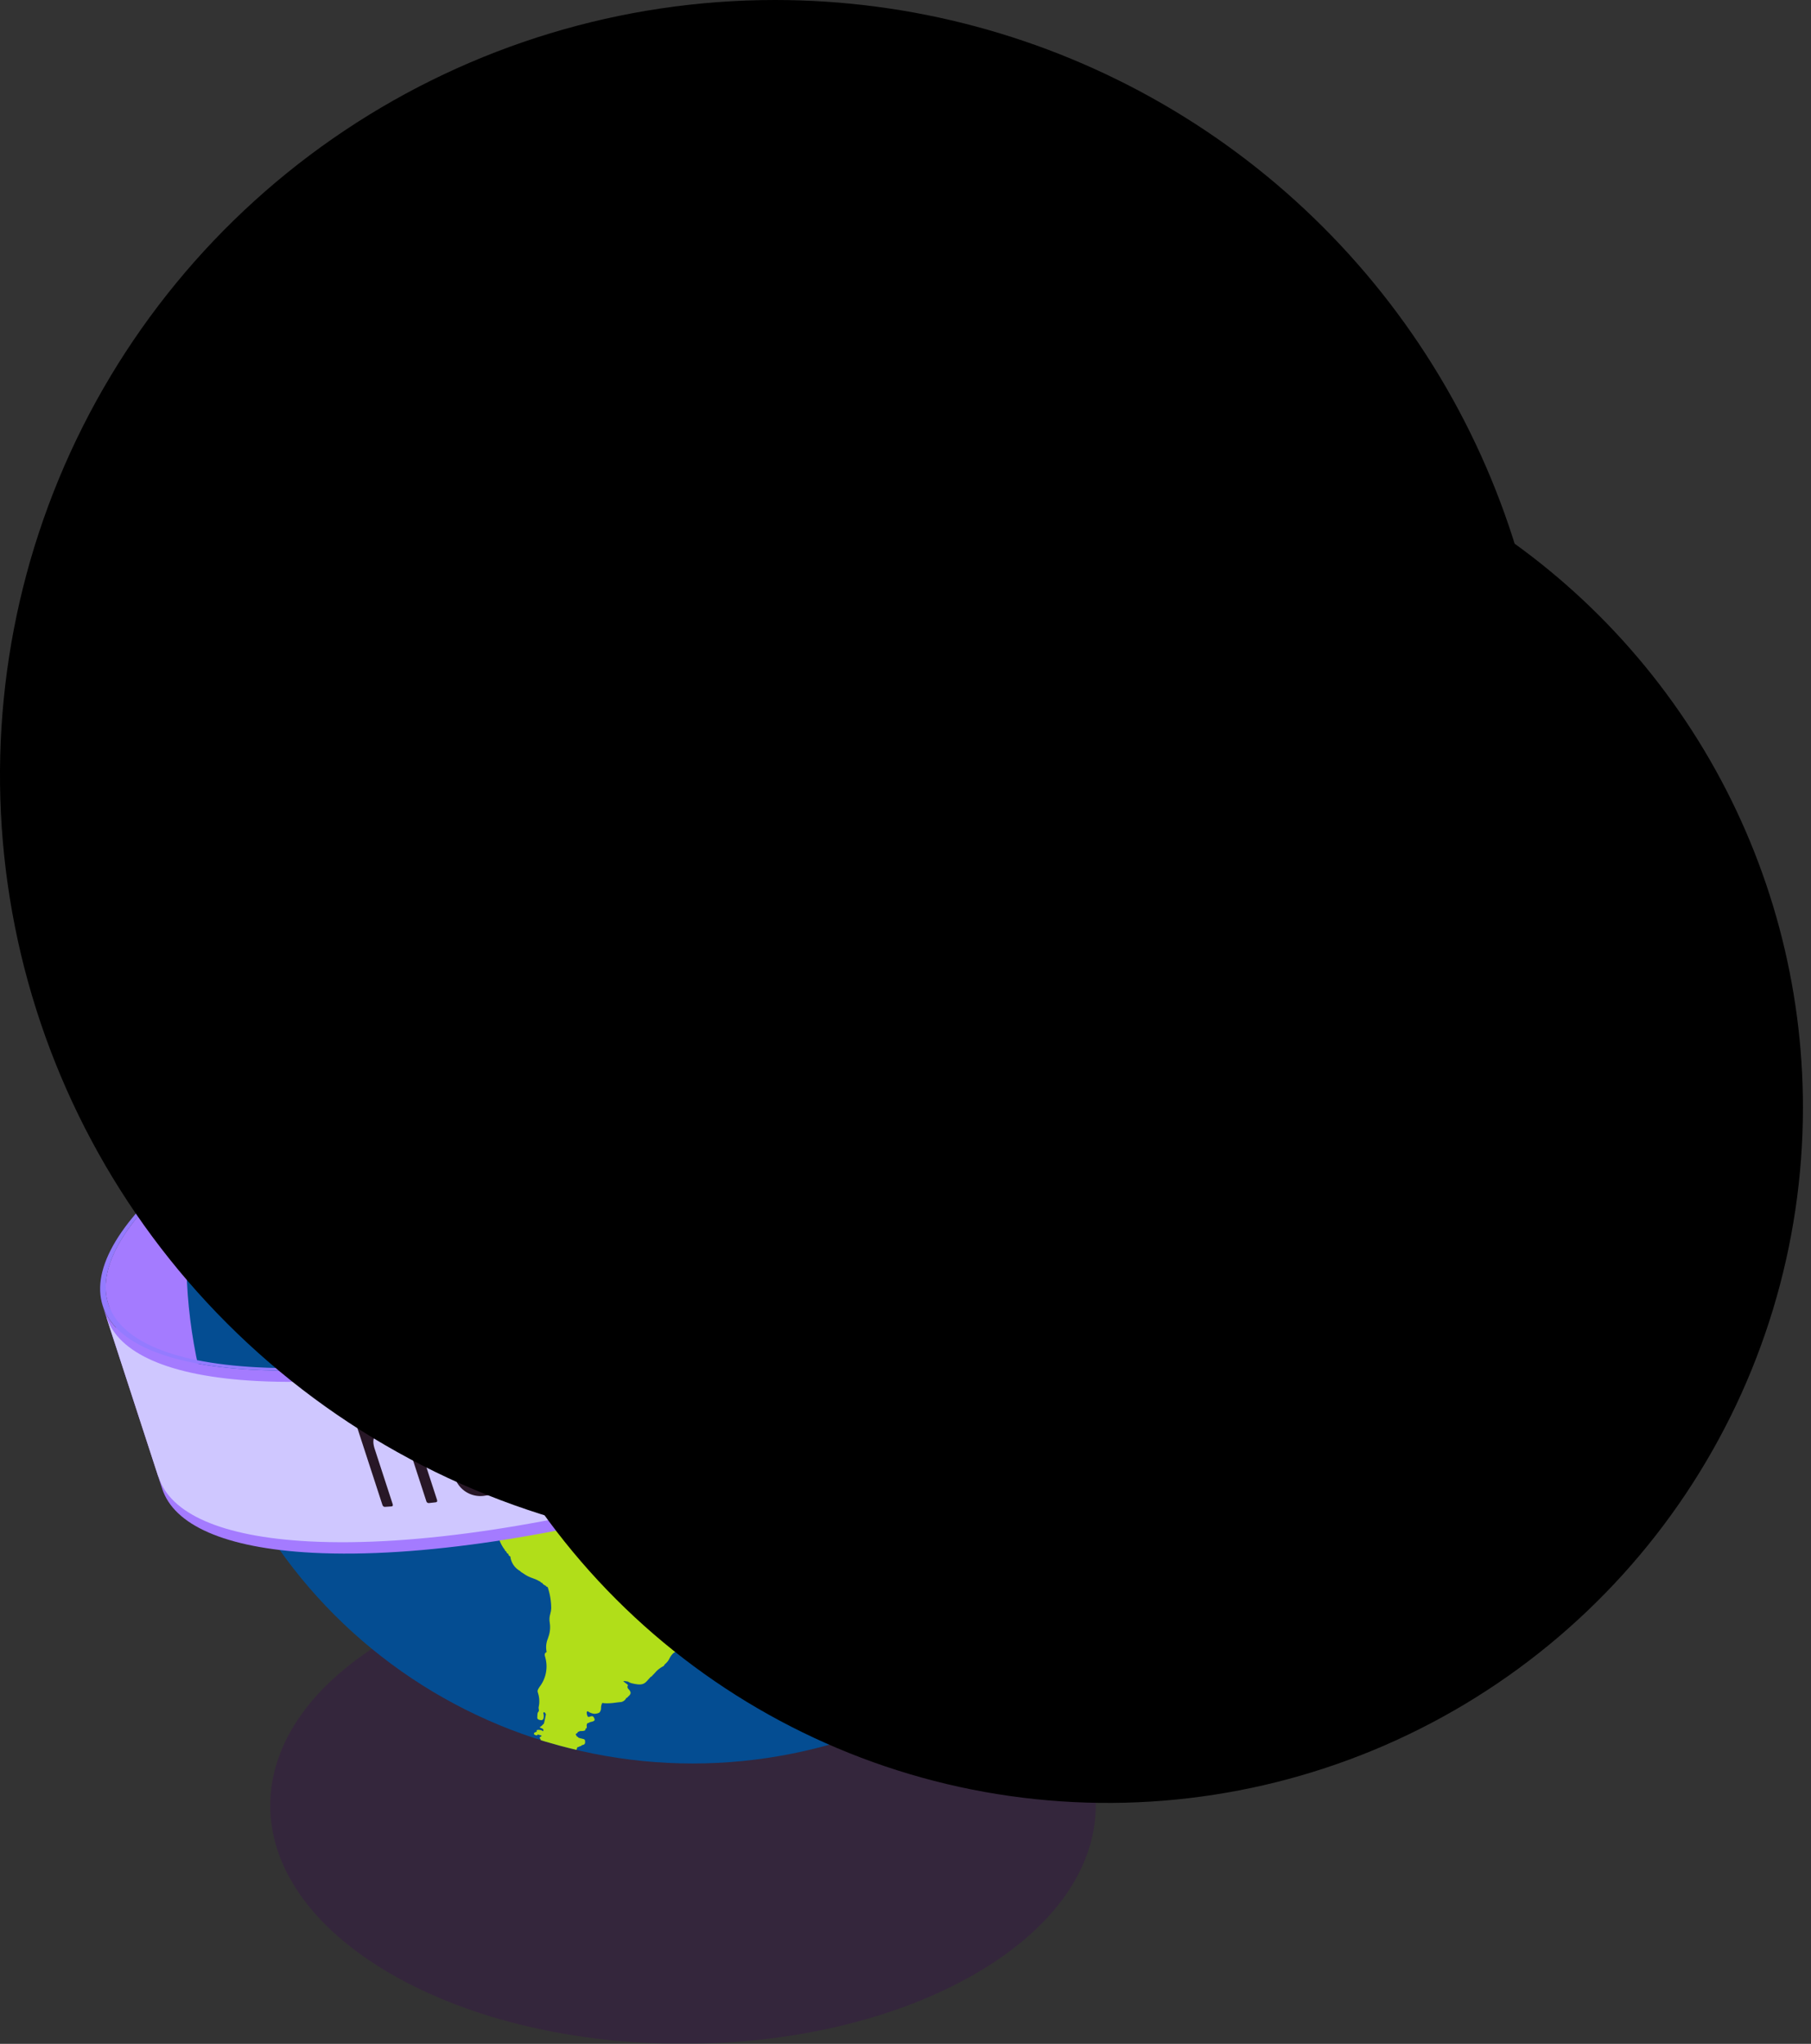 <svg id="Grupo_1034296" data-name="Grupo 1034296" xmlns="http://www.w3.org/2000/svg" xmlns:xlink="http://www.w3.org/1999/xlink" width="255.975" height="288.823" viewBox="0 0 255.975 288.823">
  <rect x="0" y="0" width="255.975" height="288.823" fill="#333333" stroke="none"/>
  <defs>
    <clipPath id="clip-path">
      <rect id="Rectángulo_328424" data-name="Rectángulo 328424" width="255.975" height="288.823" fill="none"/>
    </clipPath>
    <clipPath id="clip-path-2">
      <rect id="Rectángulo_328410" data-name="Rectángulo 328410" width="255.974" height="288.823" fill="none"/>
    </clipPath>
    <clipPath id="clip-path-3">
      <rect id="Rectángulo_328409" data-name="Rectángulo 328409" width="116.69" height="67.372" fill="none"/>
    </clipPath>
    <clipPath id="clip-path-4">
      <path id="Trazado_627952" data-name="Trazado 627952" d="M30.341,78.479C11.91,89.564,3.716,99.879,5.991,106.863l8.42,25.859c-2.275-6.982,5.919-17.3,24.35-28.384,31.621-19.016,81.6-33.224,111.395-31.661,12.427.651,19.412,3.944,21.041,8.941l-8.42-25.859c-1.629-5-8.614-8.289-21.041-8.943-1.5-.077-3.056-.117-4.656-.117-30.133,0-76.712,13.719-106.739,31.781" transform="translate(-5.62 -46.698)" fill="none"/>
    </clipPath>
    <linearGradient id="linear-gradient" x1="-0.014" y1="1.318" x2="0" y2="1.318" gradientUnits="objectBoundingBox">
      <stop offset="0" stop-color="#6239bd"/>
      <stop offset="0.372" stop-color="#8057db"/>
      <stop offset="0.765" stop-color="#9a71f5"/>
      <stop offset="1" stop-color="#a47bff"/>
    </linearGradient>
    <clipPath id="clip-path-5">
      <path id="Trazado_627953" data-name="Trazado 627953" d="M9.911,111.481A71.572,71.572,0,1,0,81.486,39.906,71.572,71.572,0,0,0,9.911,111.481" transform="translate(-9.911 -39.906)" fill="none"/>
    </clipPath>
    <radialGradient id="radial-gradient" cx="0.691" cy="0.052" r="1.502" gradientTransform="matrix(1, 0, 0, -1, 0, 2.554)" gradientUnits="objectBoundingBox">
      <stop offset="0" stop-color="#0082ff"/>
      <stop offset="1" stop-color="#044d92"/>
    </radialGradient>
    <clipPath id="clip-path-6">
      <path id="Trazado_627954" data-name="Trazado 627954" d="M66.3,127.9a.516.516,0,0,0-.114.4c.008.1.027.3.183.3a.316.316,0,0,0,.133-.037.739.739,0,0,1,.122-.056.517.517,0,0,0,.388-.4c-.072-.239-.194-.356-.351-.356h-.008a.465.465,0,0,0-.353.152m-5.012-1.871a.438.438,0,0,0,.351.555,2.472,2.472,0,0,0,.444.056.841.841,0,0,0,.619-.234.323.323,0,0,0,.229-.1.31.31,0,0,0,.066-.226c-.029-.391-.311-.4-.869-.412-.074,0-.157,0-.244,0l-.074,0c-.213,0-.465.035-.521.367m-9.671-.308c-.191.09-.279.175-.29.279-.008.141.133.247.279.338.295.276.428.4.718.407a1.983,1.983,0,0,0,.449-.074,1.79,1.79,0,0,1,.409-.072c.136,0,.338,0,.359-.25a.421.421,0,0,0-.33-.468,2.559,2.559,0,0,0-1.018-.306,1.207,1.207,0,0,0-.577.146m4.42-1.35c-.2.066-.255.162-.266.229-.011.09.045.173.173.245.045.027.093.051.136.074.077.037.194.1.2.13a1.486,1.486,0,0,1-.951.516c-.167.013-.356.029-.415.165-.04.093,0,.213.13.383.048.045.082.082.114.114.154.162.218.21.675.213a3.228,3.228,0,0,0,.423-.032,3.625,3.625,0,0,1,.412-.032.822.822,0,0,1,.675.292c.09.167.173.245.268.245.112,0,.186-.114.252-.218a.636.636,0,0,1,.106-.13c.048-.061.069-.085.106-.133a3.234,3.234,0,0,0,.763-.133,3.339,3.339,0,0,1,.765-.128,1.276,1.276,0,0,1,.476.1c.2.024.3-.032.361-.122a.6.6,0,0,0,.2-.4.373.373,0,0,0-.173-.266c-.09-.061-.191-.144-.306-.237a3.678,3.678,0,0,0-2.267-1.013,2.758,2.758,0,0,0-.842.133.231.231,0,0,1-.226-.09.381.381,0,0,0-.274-.151.9.9,0,0,0-.51.252m-.013-1.515c-.162.053-.364.12-.409.4a.3.3,0,0,0,.053.234.219.219,0,0,0,.173.085.769.769,0,0,0,.154-.037c.284-.064.524-.117.558-.476a.321.321,0,0,0-.045-.237.237.237,0,0,0-.189-.072c-.152.056-.221.08-.3.1m-8.736-.234c-.053.167-.085.274-.035.353s.13.093.287.093c.178,0,.42-.008.439-.338-.011-.191-.021-.452-.3-.478h0c-.282,0-.346.213-.393.369m7.8-1.257c.322.864.324.864.372.864.393-.332.385-.577.351-.691a.4.4,0,0,0-.4-.268.606.606,0,0,0-.322.1m-6.384-.5a3.931,3.931,0,0,0-2.182.675.719.719,0,0,0-.4.489c-.069.178-.13.332-.3.393.138.258.276.322.412.319a.507.507,0,0,0,.361-.178c.1-.043.2-.082.306-.122a3.04,3.04,0,0,0,.723-.353.6.6,0,0,1,.332-.146c.128,0,.237.1.351.322a1.915,1.915,0,0,0,.731.151,1.47,1.47,0,0,1,.909.266.9.9,0,0,0,.688.274c.311.035.633.074.792.393a2.45,2.45,0,0,1,.173.284c.048.133.088.186.346.255.1.029.223.061.234.12.011.035-.005.12-.194.327a.161.161,0,0,0-.029.165.291.291,0,0,0,.26.17c.207,0,.417.011.625.019s.417.016.627.019a3.945,3.945,0,0,0,1.68-.306c.175-.077.266-.17.279-.282s-.058-.218-.21-.319q-.068-.052-.136-.112a1.087,1.087,0,0,0-.292-.2,10.628,10.628,0,0,1-1.236-.6c-.282-.157-.574-.316-.869-.452a.938.938,0,0,1-.34-.322,1.129,1.129,0,0,0-.361-.356.91.91,0,0,0-.473-.106c-.074,0-.151.005-.226.011s-.144.008-.213.008a.757.757,0,0,1-.351-.069,2.745,2.745,0,0,0-2-.736H48.7m3.314-2.041a.272.272,0,0,0-.133.037.662.662,0,0,0-.29.454.286.286,0,0,0,.045.252,3.452,3.452,0,0,1,.641,1.164.881.881,0,0,0,.17-1.108,1.539,1.539,0,0,1-.12-.441c-.005-.149-.128-.359-.311-.359h0m1.433.648c.04.12.157.175.332.229a.425.425,0,0,1,.263.237c.122.213.2.346.332.346a.267.267,0,0,0,.181-.088.3.3,0,0,0,.106-.183.412.412,0,0,0-.128-.279,1.089,1.089,0,0,1-.08-.106.934.934,0,0,0-.245-.245.682.682,0,0,1-.327-.659c-.377.38-.486.6-.436.749m-.473-2.092c-.1,0-.215.1-.282.253a.775.775,0,0,0,.173.835.055.055,0,0,0,.05.024.9.9,0,0,0,.186-1.029.134.134,0,0,0-.122-.082h-.005m-.946-.284a1.308,1.308,0,0,0-.361.074l-.17.045c-.133.032-.149.043-.252.175a.154.154,0,0,0-.032.045,1.37,1.37,0,0,0,.835.3,1.338,1.338,0,0,0,.367-.058.143.143,0,0,0,.1-.1.293.293,0,0,0-.058-.252.487.487,0,0,0-.415-.231h-.008m55.6-.749c-.04.183-.029.268.013.33a.214.214,0,0,0,.191.1c.258,0,.348-.258.415-.444-.088-.255-.175-.359-.316-.359-.25.04-.282.234-.3.375m-.367-.784a.56.56,0,0,1-.183.072c-.151.04-.361.093-.388.4a.349.349,0,0,0,.061.25.426.426,0,0,0,.34.112c.332,0,.4-.282.457-.486.048-.189.032-.239.013-.271a.222.222,0,0,0-.2-.082.842.842,0,0,0-.1.011m1.483.765c.4-.024.579-.144.667-.324a.986.986,0,0,0,0-.672c-.029-.043-.04-.048-.048-.048a1.684,1.684,0,0,0-.622,1.045m32.653-7.683a1.1,1.1,0,0,1-.25.056.8.8,0,0,0-.4.133.136.136,0,0,0-.165.109c-.077-.005-.13.069-.175.133a.27.27,0,0,0-.106.183.5.5,0,0,0,.088.279c.074.128.183.311.367.316a1.114,1.114,0,0,0,.744-.824.488.488,0,0,0,.114-.407c-.013-.074-.053-.125-.1-.128h0c-.037,0-.088.04-.112.149m-5.679-.258a.761.761,0,0,0-.191.59c.056.159.2.165.388.173a1.511,1.511,0,0,1,.186.011c.218.255.292.314.38.314a.478.478,0,0,0,.17-.037.434.434,0,0,1,.144-.035c.279.019.377-.024.433-.117a.518.518,0,0,0,.032-.377c-.027-.09-.077-.144-.144-.146a.449.449,0,0,0-.13.024.519.519,0,0,1-.332-.04c-.064-.138-.141-.207-.255-.21-.346-.165-.4-.255-.486-.258h-.005a.324.324,0,0,0-.189.109m-36.628-3.42c-.053.008-.1.021-.157.029.17.351.314.5.494.508a.429.429,0,0,0,.245-.08c.04-.029.175-.125.181-.247a.16.16,0,0,0-.053-.128.519.519,0,0,0-.351-.13h-.016a1.521,1.521,0,0,0-.343.048m22.644-1.608a.429.429,0,0,0-.1.282c.011.327.38.524.627.537.207.011.274-.229.353-.508a1.788,1.788,0,0,0-.1-.324c-.053-.128-.109-.271-.242-.276h0a.912.912,0,0,0-.534.29m4.587-3.375a.933.933,0,0,0-.452.582,1.607,1.607,0,0,0,.343,1.114l.013.162-.082.109c-.035.1-.114.112-.231.117-.09.005-.186.011-.231.09a.289.289,0,0,0-.008.2,8.463,8.463,0,0,1,.117.858c.1.943.186,1.563.417,1.573.106.005.191-.154.268-.3.186-.021.34-.04.428-.266a4.417,4.417,0,0,0-.244-2.357,4.561,4.561,0,0,1,.069-.5,2.375,2.375,0,0,0-.019-1.241c-.027-.218-.048-.38-.2-.393h-.013c-.122,0-.151.144-.173.247M13.422,93a.479.479,0,0,1-.186.04.6.6,0,0,0-.223.053.707.707,0,0,0-.324.276.616.616,0,0,0-.053.433,1.27,1.27,0,0,0,.151.415,1.219,1.219,0,0,1,.162.492c.069.858.635.861.659.858a5.581,5.581,0,0,1,.146-2.456.367.367,0,0,0-.027-.255,2.39,2.39,0,0,0-.306.144m52.426-4.3c-.2.072-.268.122-.292.191a.206.206,0,0,0,.027.181.249.249,0,0,0,.215.13,3.742,3.742,0,0,1,.433.234c.082.157.122.242.244.26a1.341,1.341,0,0,0,.829.417c.085.019.175.037.258.064a.774.774,0,0,0,.191.027.412.412,0,0,0,.4-.221.456.456,0,0,0-.213-.563.326.326,0,0,0-.284-.162l-.05,0a2.426,2.426,0,0,0-.943-.454c-.154-.051-.311-.1-.46-.162l-.082,0a.639.639,0,0,0-.268.058m63.423-4.127a.5.5,0,0,0,.412.42c.146-.064.157-.12.146-.183-.157-.26-.253-.415-.412-.473-.149.072-.159.151-.146.237m1.961-3.418a1.592,1.592,0,0,0-.045,1.262c.019.072.128.12.159.125.3-.279.534-.516.38-.983a.666.666,0,0,1-.008-.162.289.289,0,0,0-.279-.388c-.117,0-.162.074-.207.146m-17.326-3.064c-.633.191-.571.67-.449,1.191a.8.8,0,0,0,.816-.609.659.659,0,0,0-.08-.542.2.2,0,0,0-.133-.077h-.016a.37.37,0,0,0-.138.037m.752.473a.558.558,0,0,0-.048.266.362.362,0,0,1-.048.226c-.114,0-.136.138-.154.252-.013.066-.029.165-.061.162-.016,0-.072-.024-.213-.186a.247.247,0,0,0-.207.066c-.173.162-.237.295-.213.433a.649.649,0,0,0,.33.385,1.17,1.17,0,0,0,.151.072c.1.045.237.1.263.178s-.056.207-.133.324c-.112.167-.226.346-.154.526s.311.255.55.327a1.421,1.421,0,0,0-.194.183.729.729,0,0,1-.3.229.277.277,0,0,0-.17.348c.061.2.239.229.372.245.088.011.167.024.2.072s.008.1-.024.183a.3.3,0,0,1-.221.122,1.519,1.519,0,0,1-.26.016,1.274,1.274,0,0,0-.611-.311.889.889,0,0,0-.59.26c-.053.04-.106.08-.162.12-.064.074-.093.112-.146.181-.388.125-.266.465-.194.667.027.064.061.162.048.183a.85.85,0,0,1-.271-.032,1.272,1.272,0,0,0-.239-.048c-.356-.024-.465.231-.563.484a.239.239,0,0,0,.082.335,1.471,1.471,0,0,0-.037.582.776.776,0,0,0,.444.377c.106.05.226.112.237.165.008.029-.032.077-.1.122a.76.76,0,0,0-.26.489c-.056.234-.109.439-.377.462a.233.233,0,0,0-.058.242,1.745,1.745,0,0,1,.088.3.877.877,0,0,0,.428.68.767.767,0,0,0,.343.109.866.866,0,0,0,.614-.271.27.27,0,0,0,.239-.128,2.449,2.449,0,0,1,1.276-.372c.324.027.439-.066.473-.263.016-.093.035-.189.05-.284a3.046,3.046,0,0,0-.021-1.73c-.141-.359-.008-.457.162-.579a.51.51,0,0,0,.274-.42.318.318,0,0,0-.088-.229,1.2,1.2,0,0,1-.258-.553,1.625,1.625,0,0,0-.175-.452c.082,0,.154,0,.183-.051a.242.242,0,0,1,.375-.072c.1.1.053.2-.09.393a.459.459,0,0,0-.011.473.3.3,0,0,0,.218.191s.109,0,.2,0c.189.016.215.058.218.064.021.043-.066.167-.112.234-.114.162-.125.2-.133.271-.024.13-.048.247.072.332.189.043.255,0,.316-.056.173-.144.112-.367.064-.55-.037-.128-.066-.252-.019-.322s.17-.1.364-.085a.283.283,0,0,1-.021.191.356.356,0,0,0-.008.276.327.327,0,0,0,.167.144.4.4,0,0,0,.2.375.6.6,0,0,1,.2.63c-.019.13-.093.138-.234.141a.445.445,0,0,0-.234.045.325.325,0,0,1-.255-.053.551.551,0,0,0-.258-.109.337.337,0,0,0-.144.021.552.552,0,0,1-.016.763,2.682,2.682,0,0,0-.167.284,1.064,1.064,0,0,0,.372.053.241.241,0,0,1,.183.085.514.514,0,0,1,.08.335c-.072.08-.109.117-.181.2a.4.4,0,0,0-.33.223c-.284.1-.348.167-.377.229a.46.46,0,0,0,.053.4.371.371,0,0,0,.25.215.706.706,0,0,1,.237-.029,1.362,1.362,0,0,1,.338.082,1.5,1.5,0,0,0,.314.077c.114.17.048.2-.021.218a.512.512,0,0,0-.154.072c-.4.282-.436.412-.457.5a.208.208,0,0,0-.128.247.969.969,0,0,0-.439.6.3.3,0,0,0-.144.29c.016.056.061.088.141.093a5.876,5.876,0,0,0,1.337-.33c.114-.032.215-.064.3-.09.045-.013.056-.069.069-.122.1-.154.2-.21.271-.2a.872.872,0,0,0,.462.237.9.9,0,0,0,.415-.1,2.174,2.174,0,0,1,.951-.109,1.421,1.421,0,0,0,1.329-.428c.175-.154.239-.271.21-.377s-.136-.167-.332-.207a.232.232,0,0,1-.189-.186c.625-.3.805-.829.54-1.595-.09-.136-.128-.178-.154-.221s-.064-.112-.117-.12-.1-.019-.157-.024c-.351-.053-.627-.093-.67-.619-.005-.064-.077-.114-.136-.144.072-.181.157-.324-.011-.486a.376.376,0,0,0-.146-.364.188.188,0,0,0-.109-.151.734.734,0,0,0-.263-.46.477.477,0,0,0-.4-.316c-.159-.516-.351-1.459-1.063-1.815-.074-.138-.154-.175-.207-.181a1.008,1.008,0,0,1,.064-.84l.058-.159a.227.227,0,0,0,.106-.258c.218-.367.4-.68.146-1.071a.492.492,0,0,0-.377-.237,1.284,1.284,0,0,0-.284.013,1.114,1.114,0,0,1-.263.016,1.375,1.375,0,0,0-.178,0,1.54,1.54,0,0,1-.292.005c-.152-.093-.128-.29-.093-.529a.177.177,0,0,0,.207-.13c.223-.074.306-.268.25-.585-.04-.223-.237-.369-.547-.4a1.092,1.092,0,0,0-.136-.008,1.512,1.512,0,0,0-1.286.662m16.664-.728a.623.623,0,0,0,.138.351.476.476,0,0,0,.274.181c.13.024.1-.122.088-.207a2.821,2.821,0,0,1-.064-.276.468.468,0,0,0-.1-.25.31.31,0,0,0-.183-.1l-.037,0c-.151,0-.13.215-.12.308m-13.934-2.658c-.226.26-.112.54-.011.781a1.08,1.08,0,0,1,.114.449.864.864,0,0,0,.284-1.188c-.043-.069-.109-.162-.191-.17l-.016,0c-.069,0-.117.058-.181.13M64.15,72a.6.6,0,0,0-.484.473c-.024.151-.05.322.175.33A1.236,1.236,0,0,0,64,72.729a.6.6,0,0,0,.391-.449.3.3,0,0,0-.035-.247.594.594,0,0,0-.162-.04L64.15,72m48.6.085a.948.948,0,0,0,.542.529c.149-.074.159-.146.144-.245-.005-.2,0-.284-.061-.353a.371.371,0,0,0-.25-.1A.99.99,0,0,0,113,71.9a.225.225,0,0,0-.247.183M66.741,69.959a.61.61,0,0,0-.433.189.313.313,0,0,0-.1.218c0,.237.186.292.338.34a.548.548,0,0,1,.194.088.328.328,0,0,0,.38-.324.465.465,0,0,0-.072-.388.36.36,0,0,0-.287-.125l-.019,0m-12.406-.343a.508.508,0,0,0-.383.314,1.168,1.168,0,0,0,.133,1.249.162.162,0,0,0,.178.157.193.193,0,0,0,.136-.088,4.415,4.415,0,0,0,.6-1.326c.064-.231-.146-.247-.287-.255a.641.641,0,0,1-.136-.019.712.712,0,0,0-.2-.035l-.045,0M52.44,68.9a1.391,1.391,0,0,0-.518.218c-.05.029-.074.045-.122.072a1.156,1.156,0,0,0-.718.845c-.2.253-.425.529-.266.686a.28.28,0,0,0,.239.069,1.4,1.4,0,0,0,.444-.189c.043-.024.085-.048.125-.066.2-.186.287-.266.375-.346.529-.489,1.029-.946.776-1.2a.348.348,0,0,0-.252-.093c-.027,0-.053,0-.082.005m3.912-1.337c-.42.045-.51.061-.569.12a.2.2,0,0,0-.056.141.68.68,0,0,0,.638.633.6.6,0,0,0,.425-.439c-.074-.266-.133-.457-.38-.457l-.058,0m-6.227-3.351a.683.683,0,0,0-.284.167c-.04.032-.077.064-.109.085a.47.47,0,0,0-.346.409,1.034,1.034,0,0,0-.284.611,1.468,1.468,0,0,1-.074.287,2.387,2.387,0,0,0-.133.779,1.728,1.728,0,0,1-.391,1.183.675.675,0,0,0-.526.55c-.082.268-.032.391.029.444a.248.248,0,0,0,.221.053.707.707,0,0,0,.194-.074,1.854,1.854,0,0,1,.563-.231c.181-.027.393,0,.425.473.136.215.268.279.409.258.162-.024.322-.159.492-.42a.258.258,0,0,0,.159-.136c.133-.043.271-.1.3-.247a.59.59,0,0,0,.393-.316c.048-.043.069-.064.117-.1a.483.483,0,0,0,.311-.425.606.606,0,0,1,.056-.186,1.754,1.754,0,0,0,.231.064c.231.048.425.09.444.38.019.266.726.308,1.114.258a1.124,1.124,0,0,0,.343-.088.475.475,0,0,0,.322-.282c.207-.144.207-.144.3-.207.1-.21.088-.245.074-.306,0-.024-.016-.048-.13-.141a.129.129,0,0,0-.133-.144c-.789-.167-1-.375-.973-.848a.166.166,0,0,0-.167-.194.157.157,0,0,0-.157-.1.53.53,0,0,0-.457-.157.158.158,0,0,0-.154-.077.523.523,0,0,0-.457-.154.172.172,0,0,0-.175-.072.479.479,0,0,1-.226-.221.623.623,0,0,0-.21-.223.572.572,0,0,0-.377-.128c-.2-.021-.359-.04-.348-.242,0-.069-.005-.165-.138-.146a.22.22,0,0,0-.2-.141l-.04.005m49.486-1.164c-.027.1.048.221.117.332a.722.722,0,0,1,.114.239,1.069,1.069,0,0,1-.122-.064.953.953,0,0,0-.306-.122.2.2,0,0,0-.226.175,1.668,1.668,0,0,1-.332.585c-.167.221-.311.431-.231.582.037.072.114.112.33.128l.162-.005c.306-.011,1.119-.037,1.167-.035a.344.344,0,0,1,.215.1c-.08.4-.4.534-.731.678a1.116,1.116,0,0,0-.625.486,1.045,1.045,0,0,0,.364.1c.082.008.165.008.245.011s.154,0,.226.011a.591.591,0,0,1,.516.324,1.594,1.594,0,0,0,.066.21c.088.252.125.4-.122.462-.348.088-.3.324-.258.582a.308.308,0,0,0,.287.287.7.7,0,0,0,.149,0,1.106,1.106,0,0,1,.133,0c.035,0,.085.005.165.008.1,0,.2.005.308.016a1.4,1.4,0,0,1,.635.194.7.7,0,0,0,.5.295,1.745,1.745,0,0,0,.994.508,1.222,1.222,0,0,0,.994-.425c.106.011.162-.066.252-.157.128-.043.282-.093.311-.268l.282.021a.727.727,0,0,0,.72-.359c.061-.029.154-.069.141-.189.1-.05.151-.077.25-.13.109.167.21.252.308.263.133.019.215-.1.3-.215a.744.744,0,0,1,.136-.141.635.635,0,0,0,.271-.574.608.608,0,0,0,.486-.792c-.016-.058-.032-.128-.045-.2-.151-.707-.4-.8-.609-.88-.162-.061-.29-.112-.367-.468a2.5,2.5,0,0,1-.024-.9.876.876,0,0,0-.524.12.347.347,0,0,1-.356.008c-.032-.043-.061-.085-.093-.13a1.009,1.009,0,0,0-.255-.3.779.779,0,0,0-.324-.128.249.249,0,0,0-.2.053.309.309,0,0,0-.058.271c.011.082.019.157-.029.2a.354.354,0,0,1-.237.029c-.167-.011-.4-.021-.439.226a1.082,1.082,0,0,1-.2-.117.674.674,0,0,0-.316-.151.344.344,0,0,0-.223.056.281.281,0,0,0-.2-.167c-.088-.008-.159.048-.3.154-.234-.021-.306.128-.364.25-.021.048-.043.093-.141.05-.186-.231-.364-.375-.569-.242a.7.7,0,0,1-.255.718,1.7,1.7,0,0,0-.194.237,1.657,1.657,0,0,1-.072-.452.978.978,0,0,0-.571-.981c-.074-.077-.114-.117-.252-.266a.686.686,0,0,0-.513-.3l-.064,0c-.173,0-.351.066-.385.2M26.426,63c.133-.005.159-.027.194-.053a2.39,2.39,0,0,0,.715-.9c-.3.316-.611.63-.909.954M141.444,116.19c.058-.066.117-.141.189-.141a.206.206,0,0,1,.151.1,1.974,1.974,0,0,0,.266.7.29.29,0,0,0,.077.226,1.471,1.471,0,0,0,.2.553.636.636,0,0,0,.138.356c.037.138.069.3.1.449.09.486.189.986.553,1.122a.135.135,0,0,0,.061.114.351.351,0,0,0,.069.213c.013.072.029.146.04.218a7.731,7.731,0,0,1,.178,1.371,1.355,1.355,0,0,0,.143.741c-.005.2.093.234.144.247a.359.359,0,0,0,.191.21,3.136,3.136,0,0,1,.353.85c.053.17.109.348.173.5a.286.286,0,0,0,.064.245c.008.069.029.112.061.122.005.061.032.1.072.106a2.965,2.965,0,0,1,.287,1.65c-.019.215-.035.385.1.489.008.122.021.247.032.369.029.338.061.68.1,1.021a.52.52,0,0,1,.008.149.081.081,0,0,1-.035.032q-.036-.056-.072-.12a4.7,4.7,0,0,1-.263-.5c-.2-.4-.383-.789-.752-.914-.276-.1-.433-.516-.492-1.318a2.247,2.247,0,0,0-.2-.909c-.005-.09-.013-.21-.09-.253-.037-.122-.08-.143-.114-.141-.013-.136-.088-.165-.138-.175-.011-.082-.043-.106-.069-.114a4.23,4.23,0,0,1-.08-.906,5.759,5.759,0,0,0-.037-.678c-.011-.088-.019-.175-.027-.271a1.89,1.89,0,0,0-.425-1.209c0-.074-.011-.088-.1-.218a.8.8,0,0,1-.122-.957c.024-.048.032-.064-.181-.367-.04-.064-.061-.093-.1-.157-.045-.128-.069-.194-.114-.324-.109-.308-.109-.308-.21-.641-.037-.12-.037-.122-.112-.327a.391.391,0,0,0-.069-.242.427.427,0,0,0-.066-.231,2.428,2.428,0,0,0-.08-.494,1.672,1.672,0,0,1-.064-.548c.037.082.08.122.125.122s.1-.058.151-.12m5.781-17.222a1.349,1.349,0,0,0,.106-.284c.085,0,.12-.013.128-.072.032-.284.125-.292.369-.34.027-.011.061-.021.074-.106a.28.28,0,0,1,.322-.136.894.894,0,0,1,.26.141,1.1,1.1,0,0,1,.237.207,3.972,3.972,0,0,0,.141.638.871.871,0,0,0,.114.391c0,.154.051.207.09.237a.175.175,0,0,0,.048.122c.029.151.021.2-.056.213-.1-.058-.191-.128-.284-.2-.061-.043-.117-.085-.279-.186-.058-.016-.1.043-.162.165-.074-.013-.151-.027-.194.077a.6.6,0,0,0-.021.245c.005.138,0,.229-.221.252-.053-.013-.106-.016-.141.215.05.173.1.356.2.409a1.01,1.01,0,0,0,.058.253.639.639,0,0,1,.05.221,1.29,1.29,0,0,0,.353,1c.072.058.112.106.1.183a4.823,4.823,0,0,0,.032.962,5.117,5.117,0,0,1,.037.68,1.736,1.736,0,0,0,.263,1.284.807.807,0,0,0-.053.372.229.229,0,0,0,.146.2,7.753,7.753,0,0,0,.005,1.592.274.274,0,0,1-.048.221.7.7,0,0,0-.263.069.594.594,0,0,1-.287.069.357.357,0,0,1-.138-.048,4.227,4.227,0,0,0-.271-.457.424.424,0,0,0-.26-.359,1.572,1.572,0,0,1-.2-.7c-.032-.3-.011-.351.032-.444a2.241,2.241,0,0,0,.162-.893c.005-.1.011-.207.231-.375a.458.458,0,0,0,.027-.186c0-.245-.1-.306-.282-.4a1.939,1.939,0,0,0-.151-.627c-.008-.08-.021-.133-.167-.393-.013-.056-.021-.085-.04-.151-.037-.077-.056-.117-.093-.2a.434.434,0,0,0-.051-.3.329.329,0,0,0-.05-.229.335.335,0,0,0-.053-.226,1.087,1.087,0,0,0-.053-.351,5.086,5.086,0,0,0,0-.532.51.51,0,0,0-.109-.359.338.338,0,0,0-.058-.207,1.043,1.043,0,0,0-.064-.25.6.6,0,0,1-.048-.327.542.542,0,0,0,.106-.316,1.658,1.658,0,0,0,.117-.462,1.9,1.9,0,0,1,.08-.367.43.43,0,0,0,.109.213h.008c.037,0,.069-.053.088-.146m-5.034-.545c-.292-.04-.425-.013-.513-.085a.53.53,0,0,1-.051-.226,1,1,0,0,0,.011-.159c.005-.159.013-.258.1-.271s.157-.077.26-.3c.112-.04.167-.058.276-.093.388-.133.388-.133.439-.125s.136.021.183.478l.08.133a.267.267,0,0,1-.069.152.362.362,0,0,0-.093.271c-.024.066-.035.1-.061.17a.552.552,0,0,1-.306.077,1.76,1.76,0,0,1-.26-.024m-2.591,4.425a2.607,2.607,0,0,1-.749-.237c-.1-.04-.191-.08-.287-.117-.043-.037-.066-.056-.109-.1-.117-.1-.117-.1-.173-.149a1.551,1.551,0,0,0-.25-.712,1.321,1.321,0,0,1,.125-.691,2.767,2.767,0,0,1,.223-.428.966.966,0,0,0,.159-.625.8.8,0,0,1,.133-.521,1.048,1.048,0,0,0,.3-.9.557.557,0,0,1,.082-.332c.024-.04.048-.082.229-.409a.593.593,0,0,1,.077-.117,3.287,3.287,0,0,0,.234-.388c.056-.037.109-.074.154-.066.029,0,.066.021.1.13a.622.622,0,0,0,.476.494c.045.013.09.027.3.069.056.005.1.032.016.2-.2.141-.332.234-.324.391a.4.4,0,0,0,.194.287.544.544,0,0,1,.247.492c.013.338.114.534.284.555.186.021.33-.13.476-.29s.311-.33.516-.3a1.161,1.161,0,0,1,.17.037,1.138,1.138,0,0,0,.311.04.654.654,0,0,0,.383.55.674.674,0,0,1,.223.175.757.757,0,0,0,.263.369.5.5,0,0,0,.194.292,1,1,0,0,0,.29.571c.032.04.066.077.1.12a.393.393,0,0,0,.191.263c.027.085.072.141.138.146.093.218.138.327.229.545a1.029,1.029,0,0,1-.064.757c-.045-.005-.077.037-.1.13-.074.011-.138.08-.308.237a.755.755,0,0,1-.175-.058.71.71,0,0,0-.183-.061.229.229,0,0,0-.151.032.591.591,0,0,1-.375.088,1.471,1.471,0,0,1-.664-.343c-.05-.037-.1-.074-.138-.1a.743.743,0,0,0-.056-.322c-.064-.122-.162-.141-.361-.189-.011-.077-.045-.125-.093-.138a.843.843,0,0,0-.54-.247,1.457,1.457,0,0,0-1.015.3c-.04,0-.093.019-.125.133-.045.008-.074.048-.088.114a.2.2,0,0,0-.154.181c-.064-.005-.1.066-.122.136-.04,0-.077.005-.117.005s-.058,0-.088,0m-8.948-1.6a.949.949,0,0,1-.571-.385c-.058-.061-.114-.12-.167-.17a.275.275,0,0,0-.122-.271l-.064-.268a1.856,1.856,0,0,0-.433-.994c-.021-.061-.066-.181-.189-.189-.027-.133-.125-.181-.218-.226-.327-.518-.263-.694-.21-.832a.37.37,0,0,0,.021-.271.257.257,0,0,0-.106-.138c-.016-.136.053-.239.415-.47.08.008.154.04.167.34.008.162.029.643.324.664a.808.808,0,0,0,.409-.144c.08.008.125.12.189.306a1.215,1.215,0,0,0,.146.319.911.911,0,0,0,.367.837c.024.043.074.117.2.3a3.292,3.292,0,0,1,1.055.85,5.665,5.665,0,0,0,.59.571.163.163,0,0,0,.114.146,1.545,1.545,0,0,1,.4,1.013,2.737,2.737,0,0,1-.037.335c-.053.369-.122.824.271,1.106l.005.138c.005.3.013.7.335.723l.048,0a.489.489,0,0,1,.106,0c.043.066.043.069.146.234.035.053.05.08.085.136a.831.831,0,0,0-.037.218c-.008.138-.013.25-.144.3a.186.186,0,0,0-.117.213c.019.175.191.391.287.4s.128-.1.221-.311a.949.949,0,0,1-.024.2.457.457,0,0,0,.1.481c.032.069.05.1.09.178a.526.526,0,0,1,.072.308.839.839,0,0,0,.04.268,1.131,1.131,0,0,1,.152.213c.093.151.2.322.346.327a.305.305,0,0,0,.21-.1c.128.112.215.165.353.12a.639.639,0,0,0-.013-.343,1.543,1.543,0,0,1-.037-.242.767.767,0,0,1,.109-.372,2.091,2.091,0,0,0,.194-.51c.029.218.093.268.141.268s.1-.056.154-.181c.04-.1.074-.106.306.069.029.064.066.138.128.144.035,0,.074-.032.109-.088a.362.362,0,0,0,.048-.229.455.455,0,0,0-.141-.279,1.862,1.862,0,0,1-.229-.372c-.013-.066-.035-.141-.093-.167a.364.364,0,0,0-.04-.175.171.171,0,0,0-.106-.08c-.027-.074-.069-.12-.128-.128-.037-.093-.09-.146-.178-.146a1.3,1.3,0,0,1-.213-.42,1.919,1.919,0,0,0-.189-.393c-.008-.056-.024-.141-.085-.167,0-.1.016-.133.122-.061a.513.513,0,0,0,.335.229c.128.005.245-.077.359-.258a.373.373,0,0,0,.072-.242c-.011-.109-.077-.175-.016-.292.032.051.074.117.152.122a.106.106,0,0,0,.1-.09c.058-.237.125-.26.17-.258a.409.409,0,0,1,.183.112.743.743,0,0,0,.314.162.472.472,0,0,1,.011.2c-.011.12-.011.247-.011.372a1.721,1.721,0,0,1-.2.986.528.528,0,0,0,.364.221.685.685,0,0,1,.167.053c-.045.093-.106.136-.412.074-.066,0-.1.053-.112.165a.742.742,0,0,0,.167.537c.51.029.606.545.71,1.09.019.093.035.186.056.276.05.229.1.361.3.356l-.077.144a.581.581,0,0,0-.056.439.2.2,0,0,0,.165.151c.085,0,.2-.074.239-.306.045-.266.1-.4.154-.4.072,0,.17.167.279.345a.473.473,0,0,0,.364.271c.221.008.412-.218.492-.577.027-.125.056-.122.306.027a2.532,2.532,0,0,0,.5.494.511.511,0,0,0,.319.159.743.743,0,0,0,.468-.223,1.537,1.537,0,0,0,.173-.146c.085-.133.12-.191.2-.186a.469.469,0,0,1,.152.051,1.39,1.39,0,0,0,.154.064c.077.024.114.037.136.085a.511.511,0,0,1,.013.229,1.068,1.068,0,0,0,0,.226,4.8,4.8,0,0,1-.319,2.185.356.356,0,0,0-.011.173,3.647,3.647,0,0,0-.276,1.363c-.069.048-.066.159-.064.239a.269.269,0,0,0-.077.218.96.96,0,0,1-.555.287c-.165,0-.327-.117-.494-.351a.412.412,0,0,0-.348-.175.8.8,0,0,0-.574.279.876.876,0,0,1-.662.306,1.785,1.785,0,0,1-.906-.361,1.236,1.236,0,0,0-.558-.165,2.181,2.181,0,0,1-.874-.377,2.436,2.436,0,0,0-.819-.377c-.029-.005-.077-.082-.157-.21a.877.877,0,0,0-1.515-.043.146.146,0,0,0-.112.136.392.392,0,0,0-.266.364.378.378,0,0,0-.157.218.7.7,0,0,0,.011.4c.178.54-.045.726-.449.957a.385.385,0,0,1-.287-.12.392.392,0,0,0-.276-.245,1.024,1.024,0,0,0-.7-.4,1.033,1.033,0,0,1-.819-.555.378.378,0,0,0-.1-.279c-.021-.122-.048-.287-.2-.29a1.917,1.917,0,0,0-1.446-.587,1.107,1.107,0,0,1-1.212-.888c-.032-.106-.088-.157-.287-.144a.515.515,0,0,1-.194.011,1.4,1.4,0,0,1,.058-.367c.061-.072.125-.141.183-.207a1.068,1.068,0,0,0,.255-1.409.433.433,0,0,1-.183-.274.712.712,0,0,1,.149-.454c.13-.21.252-.4.125-.662a.11.11,0,0,0-.149-.072.3.3,0,0,1-.186.1c-.077,0-.138-.08-.215-.175a.62.62,0,0,0-.457-.3.663.663,0,0,0-.409.165,1.289,1.289,0,0,1-.9.266.754.754,0,0,0-.566-.266,1.821,1.821,0,0,0-.489.069,3.93,3.93,0,0,1-1.1.159c-.1-.008-.2-.013-.308-.016a4.989,4.989,0,0,0-2.99.85.525.525,0,0,1-.431.221.636.636,0,0,0-.585.433c-.056.066-.056.066-.151.173a2.2,2.2,0,0,1-.582.061c-.221-.005-.447-.032-.662-.058a6.157,6.157,0,0,0-.664-.056,2.04,2.04,0,0,0-.415.027,1.743,1.743,0,0,1-.237-.178.661.661,0,0,1-.141-.218c-.037-.064-.053-.1-.09-.159-.04-.088-.013-.122.058-.194a.306.306,0,0,0,.1-.154.272.272,0,0,0,.215-.234c.069,0,.1-.035.133-.149a6.8,6.8,0,0,1,1.757-.058.279.279,0,0,0,.287-.229.237.237,0,0,0,.114-.266c.077-.125.117-.186.194-.311a.869.869,0,0,0,.805-.882,1.056,1.056,0,0,1,.268-.391c.1-.09.223-.207.2-.356-.011-.1-.09-.194-.239-.276a.786.786,0,0,1-.1-.54,1.243,1.243,0,0,0,.306-.63,1.06,1.06,0,0,0,.311-.622.359.359,0,0,0,.2-.218.2.2,0,0,0,.2-.136,1.384,1.384,0,0,0,.662-.457.452.452,0,0,0,.372-.25c.069,0,.157-.021.215-.162a.792.792,0,0,0,.144-.866,1.112,1.112,0,0,1,.024-.877,1.211,1.211,0,0,1,.6-.13,1.955,1.955,0,0,1,.861.33,1.087,1.087,0,0,0,.415.186c.133.008.223-.082.282-.268.077-.061.117-.1.191-.157l.385-.322c.066,0,.109-.035.175-.112a.626.626,0,0,0,.423-.2.138.138,0,0,0,.125-.141.591.591,0,0,1,.353-.082.949.949,0,0,1,.787.718c.024.08.045.17.066.263a1.236,1.236,0,0,0,.3.678.6.6,0,0,0,.213.4.551.551,0,0,0,.412.346c.056.019.106.035.462.486a.836.836,0,0,0,.314.516c.032.032.066.064.1.1a.48.48,0,0,0,.417.218.707.707,0,0,1,.218.051.265.265,0,0,0,.117.263.172.172,0,0,0,.112.151c.09.231.255.242.444.25a.86.86,0,0,0,.213.566.451.451,0,0,0,.112.133,1.127,1.127,0,0,1,.367,1.029c-.045.385-.252.617-.571.638a1.945,1.945,0,0,0-.282.035,2.392,2.392,0,0,1-.383.037.763.763,0,0,1-.439-.159.385.385,0,0,0-.2-.069.337.337,0,0,0-.345.306.966.966,0,0,0,.021.585.425.425,0,0,0,.282.229c.4.284.6.428,1.1.84a1.2,1.2,0,0,0,.359.1.17.17,0,0,0,.159-.069c.085-.112.08-.335.069-.779l-.005-.183a.778.778,0,0,1,.276-.231.337.337,0,0,0,.316-.13,1.919,1.919,0,0,0,.274-.6,1.652,1.652,0,0,1,.292-.606.5.5,0,0,0,.056-.338.34.34,0,0,0-.138-.247.277.277,0,0,0-.194-.258.918.918,0,0,1,.138-.59,1.451,1.451,0,0,1,.364.189c.074.1.136.189.244.353.048.085.1.181.183.186s.2-.13.218-.311c.019-.207-.08-.351-.258-.617a1.076,1.076,0,0,0-.619-.734,1.627,1.627,0,0,1-.319-.213.922.922,0,0,0-.133-.1.366.366,0,0,1-.2-.468.321.321,0,0,0-.029-.229c-.035-.069-.1-.114-.237-.1a.491.491,0,0,1-.2.045l-.027,0m-3.428-15.476a.524.524,0,0,0-.035-.4.376.376,0,0,0-.3-.141.582.582,0,0,1-.42-.183.6.6,0,0,1-.077-.4c0-.032,0-.061.1-.074.138.016.218.035.242.252.016.157.112.183.284.229a4.2,4.2,0,0,1,.529.173c.149.061.237.114.25.165.008.027.005.088-.109.2-.045.024-.085.051-.122.074a.586.586,0,0,1-.284.114.2.2,0,0,1-.056-.008m3.7-6.238a1.071,1.071,0,0,0,.165-.688c.005-.162.019-.268.027-.351.029-.213.027-.274-.2-.558a.422.422,0,0,1-.09-.191.614.614,0,0,0-.276-.4c-.045-.04-.1-.09-.17-.146s-.09-.1-.154-.167c-.032-.082-.09-.133-.338-.229a3.243,3.243,0,0,0-.112-.425,1.238,1.238,0,0,1-.09-.755.715.715,0,0,0,.04-.439,2.635,2.635,0,0,1,.34-2.052.524.524,0,0,0,.335-.218.514.514,0,0,0,.327-.215c.082-.005.125-.066.125-.183.053-.136.077-.2.128-.34.218-.266.17-.6-.128-1.015a.357.357,0,0,1-.069-.34.8.8,0,0,0-.032-.446.359.359,0,0,1,.061-.34.224.224,0,0,0,.128-.25c-.019-.144.011-.194.1-.167a1.07,1.07,0,0,1,.242.114,1.523,1.523,0,0,0,.3.141.189.189,0,0,0,.207-.037c.117.133.189.223.252.3a1.822,1.822,0,0,0,.29.306,2.486,2.486,0,0,1,.338.757c-.274-.029-.359.167-.245.6-.035.117-.045.146-.05.165l-.056.165c-.024.072-.037.106-.061.181-.053.162-.053.162-.088.25-.058.056-.09.144-.122.353a2.72,2.72,0,0,0-.138.308.679.679,0,0,1-.09.183.553.553,0,0,0-.5.439.807.807,0,0,0,.024.59,10.279,10.279,0,0,1,.8,2.878.5.5,0,0,0,.292.415,1.035,1.035,0,0,0,.322.284.589.589,0,0,0,.165.149.279.279,0,0,1,.016.151.322.322,0,0,0,.035.215.215.215,0,0,0,.165.085,2.433,2.433,0,0,1,.409.13,2.451,2.451,0,0,0,.415.138.521.521,0,0,0,.513-.125,1.488,1.488,0,0,1,1.193-.327c.064,0,.122,0,.162,0a.756.756,0,0,1,.157.008c.088.019.191.08.338.377a.828.828,0,0,0,.545.4c.05.019.1.037.157.058a.36.36,0,0,1-.138-.008c-.112-.021-.237-.045-.268.128a.3.3,0,0,1-.175.064c-.136.016-.29.037-.306.332a1.2,1.2,0,0,1-.255-.128,1.817,1.817,0,0,0-.664-.3,1.662,1.662,0,0,0-1.22.3c-.3.181-.138.587-.005.914.024.058.045.112.064.167a1.5,1.5,0,0,1-.159-.1c-.077-.048-.154-.1-.207-.136.064-.024.13-.05.141-.141a.6.6,0,0,0-.114-.324.364.364,0,0,0-.2-.17.812.812,0,0,0-.282.056.125.125,0,0,0-.138.074.183.183,0,0,0,.019.141.944.944,0,0,0,.3.385c-.154.061-.231.109-.242.207-.011.122.08.287.372.678.016-.33.207-.372.407-.412a.972.972,0,0,0,.178-.045.446.446,0,0,0,.372.316.184.184,0,0,1,.13.069.76.76,0,0,1,.077.343c.005.056.008.074.019.2.021.2.027.282.029.335a1.038,1.038,0,0,0,.032.221c.035.186.048.3-.117.34-.082-.016-.165-.12-.25-.226-.04-.048-.082-.1-.122-.141a.752.752,0,0,0-.234-.361c-.144-.252-.276-.383-.4-.407-.144-.024-.274.088-.42.369-.077.069-.1.167-.114.359a1.1,1.1,0,0,1-.053.213.254.254,0,0,0,.011.157,1,1,0,0,0-.043.8,2.822,2.822,0,0,1,.061.356.73.73,0,0,0,.064.25,1.278,1.278,0,0,1,.159.805c-.048.13-.178.2-.4.2-.048,0-.08.045-.13.112-.093.037-.088.146-.077.223a.22.22,0,0,0-.058.218.493.493,0,0,1-.391.229.729.729,0,0,0-.077-.486.506.506,0,0,0-.383-.2c-.056-.005-.122-.011-.2-.013a1.82,1.82,0,0,0-1.188.346,1.432,1.432,0,0,1-.167.1,1.008,1.008,0,0,0-.178.088,1.287,1.287,0,0,0-.529.21.518.518,0,0,1-.431.1.865.865,0,0,1-.106-.425.623.623,0,0,0-.255-.537.407.407,0,0,0-.159-.072c-.109-.011-.154.074-.194.151s-.077.141-.165.13a1,1,0,0,1-.274-.114.266.266,0,0,1,.005-.128,1.115,1.115,0,0,0,.005-.146c0-.263-.005-.659.526-.582.056.013.128.032.2.043.345.043.5-.154.481-.587-.013-.263.112-.306.377-.295.776.032,1-.207,1.029-1.1a.411.411,0,0,0-.053-.25.2.2,0,0,0-.122-.077c-.013-.114-.029-.229-.048-.338a4.14,4.14,0,0,1-.069-.858.876.876,0,0,0-.136-.63c.027-.061.037-.093.061-.157.167-.412.173-.428.478-.361l.053.005c.077,0,.159-.037.167-.2M126.21,64.5a.142.142,0,0,1-.04-.194.645.645,0,0,1,.077.226l-.037-.032m2.078-3.3a.712.712,0,0,1-.308-.05,5.535,5.535,0,0,0-.521-.194c-.069.032-.106.074.037.284a1.1,1.1,0,0,0,.34.359c.061.138.045.149-.027.093a1.249,1.249,0,0,0-.17-.122.368.368,0,0,0-.229-.066.289.289,0,0,0,.045.167.66.66,0,0,1,.077.4.317.317,0,0,1-.064.181.639.639,0,0,0-.26-.226c-.074-.024-.122.011-.239.082-.048-.189.005-.255.2-.234A.279.279,0,0,0,127.4,62c.066-.1-.058-.279-.322-.51a.339.339,0,0,0,.043.311,1.341,1.341,0,0,0-.571-.473c.077.136.114.223-.175.226a1.131,1.131,0,0,0,.207.436c-.162-.045-.213.061-.263.157s-.1.173-.343.09c-.013.016-.048.058-.021.186-.037-.008-.077,0-.058.088.029.428.082.521.5.808a.431.431,0,0,1,.146.244c.037.117,0,.138-.189.2-.019-.005-.048-.053-.085-.133a2.557,2.557,0,0,0-.494-.609.683.683,0,0,0-.114-.508c-.391-.1-.306.263-.237.55a1.619,1.619,0,0,1,.043.194,1.322,1.322,0,0,1-.077-.12.56.56,0,0,0-.335-.287.311.311,0,0,1-.021.287.272.272,0,0,0-.043.2.388.388,0,0,0,.085.189.474.474,0,0,0,.263.128.223.223,0,0,1,.133.074.362.362,0,0,1-.122.2.386.386,0,0,0-.109.4.418.418,0,0,0,.138.069c.106.027.151-.027.221-.109a.154.154,0,0,1,.162-.058.55.55,0,0,1,.234.183c0,.053,0,.08.005.17a1.5,1.5,0,0,1-.173.858,1.877,1.877,0,0,0-.215.938c-.117-.029-.146.072-.165.162-.066.013-.109.069-.125.159a.51.51,0,0,0,.05.295.488.488,0,0,1-.005.6.634.634,0,0,0-.048.67,1.33,1.33,0,0,1-.064.571c-.016.08-.035.154-.048.221a1.8,1.8,0,0,1-.215.534c-.043.085-.088.17-.125.258a2.058,2.058,0,0,1-.218.338,3.485,3.485,0,0,0-.207.3c-.1.061-.1.234-.109.4-.005.244-.021.391-.194.359a1.033,1.033,0,0,1-.316-.141c-.066-.011-.186.05-.186.136a.616.616,0,0,1-.21.433.753.753,0,0,0-.229.4.31.31,0,0,0-.322.165.142.142,0,0,0-.149.178c.016.093.085.167.2.279-.019.035-.1.027-.2.019-.149-.013-.6.353-.837.555a.163.163,0,0,0-.159.037.179.179,0,0,0-.016.144,1.088,1.088,0,0,1,.013.335,1.027,1.027,0,0,0,.09.577,3.074,3.074,0,0,0,.292,1.757c-.109.1-.043.239.053.452a1.032,1.032,0,0,0,.215.369.663.663,0,0,1,.194.4.3.3,0,0,0-.306.112.265.265,0,0,0-.016.239c.053.154.128.237.231.25a.477.477,0,0,0,.173-.024.2.2,0,0,1,.189.027c0,.114,0,.186-.114.244a.389.389,0,0,0-.255.367c.005.191.112.3.367.577.069.074.151.165.25.274a.374.374,0,0,0,.194.207.79.79,0,0,1,.146.122.948.948,0,0,0,.555.316.6.6,0,0,0,.606-.3.31.31,0,0,0,.369-.29c.383-.035.409-.417.407-.6.053,0,.077-.037.088-.109a.7.7,0,0,1,.13.045.536.536,0,0,0,.159.053c.167.024.17-.151.276-.255a.255.255,0,0,1,.154.085.677.677,0,0,1,.122.367,4.786,4.786,0,0,0,.51,1.47,6.477,6.477,0,0,1,.361.864c.016.051.029.1.053.157.035.088.082.207.2.242a.994.994,0,0,0,.2.4.654.654,0,0,1,.183.425.989.989,0,0,0-.093.183c-.066.149-.13.29-.282.271-.186-.024-.266-.013-.569.33a.394.394,0,0,1-.367.149c-.08-.008-.133-.04-.1-.218.157-.09.17-.141.175-.207,0-.032.005-.064.106-.141a.4.4,0,0,0,.13-.128.414.414,0,0,0,.032-.361.337.337,0,0,0-.239-.175.373.373,0,0,1-.234-.157c-.058-.1-.019-.247.037-.478a1.14,1.14,0,0,0,.013-.55.974.974,0,0,1-.024-.167.521.521,0,0,0-.181-.42.272.272,0,0,0-.125-.056c-.106-.013-.173.069-.237.138a.7.7,0,0,1-.17.149,7.028,7.028,0,0,0-.683.555c-.064,0-.13.1-.175.183a2.639,2.639,0,0,0,.106,2.187,1.348,1.348,0,0,1,.4.994c.013.082.027.173.043.276.011.082.024.154.035.226.061.4.09.646.011.747a.227.227,0,0,1-.21.056,2.062,2.062,0,0,1-.215-.043,1.181,1.181,0,0,0-.215-.043.254.254,0,0,0-.215.056,1.539,1.539,0,0,1-1.01.372c-.441.05-.861.1-.8.646a.743.743,0,0,1-.035.4,3.456,3.456,0,0,0-.2.6c-.141.521-.276,1.021-.877,1.2-.489.043-1.042.1-.981.973.008.151-.066.2-.165.271a2,2,0,0,0-.191.154,1.237,1.237,0,0,0-.648.542.359.359,0,0,1-.353.2.815.815,0,0,1-.457-.271.717.717,0,0,0-.407-.25.329.329,0,0,0-.223.064c-.21.138-.114.383-.043.563a1.234,1.234,0,0,1,.053.835.172.172,0,0,1-.17.061,1.021,1.021,0,0,1-.393-.144,1.591,1.591,0,0,0-.646-.2,1.651,1.651,0,0,0-.768.159c-.157.048-.377.117-.3.433.016.061.027.133.04.207.058.327.133.739.5.765a1.872,1.872,0,0,1,1.754,1.478.551.551,0,0,0,.457.454,6.532,6.532,0,0,1,.133,2.66c-.008.064-.011.1-.016.162-.032.4-.221.593-.563.574a.914.914,0,0,1-.181-.024,24.73,24.73,0,0,0-3.141-.436l-1.047-.1a1.235,1.235,0,0,0-.845.489,2.909,2.909,0,0,1-.268.25.382.382,0,0,0-.019.454,4.415,4.415,0,0,1,.279,3.006c-.069.356-.136.659-.194.9-.167.739-.25,1.114.053,1.289.4.231.348.574.287.933a.924.924,0,0,0,.045.667.407.407,0,0,0,.343.154,1.358,1.358,0,0,0,.308-.037,2.523,2.523,0,0,1,.558-.074.838.838,0,0,1,.67.335.377.377,0,0,0,.125.276c.048.215.122.436.3.494.154.048.189.1.2.122.013.048-.037.133-.144.319a.681.681,0,0,0-.282.486c-.019.058-.032.117-.051.17s-.043.114-.061.17a2.171,2.171,0,0,1-.789,1.257,1.174,1.174,0,0,0-.569.393,2.3,2.3,0,0,0-1.042,1.722c-.6.226-.431,1.417-.345,2.02a.336.336,0,0,0-.109.263.733.733,0,0,0-.223.4c-.082.1-.125.144-.207.242a1.581,1.581,0,0,0-.574.529.173.173,0,0,0-.136.138,2.322,2.322,0,0,0-1.791,1.8c-.072.072-.072.072-.284.274l-.239.226a1.579,1.579,0,0,0-.409.864c-.029.117-.058.237-.1.348a.78.78,0,0,0-.244.407c-.037.051-.08.112-.122.173a2.239,2.239,0,0,0-.481.933,5.367,5.367,0,0,0-.5,1.169,1.133,1.133,0,0,0-.175.106c-.449,1-.431,1.239.146,1.892.05.149.074.223.122.367l.005.247a.8.8,0,0,0-.085.967,1.533,1.533,0,0,1,.106,1.143c-.128.534-.292,1.074-.436,1.552a3.183,3.183,0,0,1-.292.728c-.353.186-.609.322-.6.494.005.1.093.178.292.245a.534.534,0,0,0,.234.38.582.582,0,0,0,.213.367c-.29.771-.2,1.265.292,1.672a2.09,2.09,0,0,1,.175.154,1.025,1.025,0,0,0,.287.2.7.7,0,0,1,.375.465,7.755,7.755,0,0,0,.55.59,2.958,2.958,0,0,1,1.124,2.041.136.136,0,0,0,.08.106c.058.037.058.085.04.234a.359.359,0,0,0,.035.271.184.184,0,0,0,.165.058.759.759,0,0,1,.351.093,2.944,2.944,0,0,0,.425.149,8.169,8.169,0,0,1,.973.827c.1.085.144.128.242.215a5.526,5.526,0,0,1,.409.375.419.419,0,0,0,.3.2c.1.048.2.093.314.144.239.109.412.194.553.263a1.18,1.18,0,0,0,.667.2,1.106,1.106,0,0,0,.7-.369,1.232,1.232,0,0,0,.415-.157,5,5,0,0,1,1.371-.314,2.9,2.9,0,0,1,1.345.213.982.982,0,0,0,.359.09.386.386,0,0,0,.287-.207.24.24,0,0,0,.213-.141,2.676,2.676,0,0,0,.983-.566,1.182,1.182,0,0,1,.319-.072.85.85,0,0,0,.566-.231,2.794,2.794,0,0,1,1.451-.492,1.784,1.784,0,0,1,1.4.4,1,1,0,0,1,.045.327c.013.245.021.516.308.593a.141.141,0,0,0,.122.122.41.41,0,0,0,.351.194c.189-.016.364-.2.6-.4a.934.934,0,0,1,.268.029,1,1,0,0,0,.3.035.634.634,0,0,0,.311-.133.183.183,0,0,1,.143.114c.032.08.008.109-.08.194a.607.607,0,0,0-.213.617c.016.1.08.151.258.13.229-.048.3-.276.327-.47a.735.735,0,0,1,.045-.189c.008,0,.043.021.109.173.035.077.077.167.165.194a1.621,1.621,0,0,1-.112.752,3.137,3.137,0,0,0-.112.412,1.053,1.053,0,0,1-.072.2.578.578,0,0,0-.024.555,4.408,4.408,0,0,0-.088.439,2.154,2.154,0,0,1-.319.951.27.27,0,0,0-.037.46c.011.048.019.1.027.149a1.341,1.341,0,0,0,.255.739.182.182,0,0,0,.122.122,1.588,1.588,0,0,1,.152.263,1.764,1.764,0,0,0,.454.6.16.16,0,0,0,.106.186,1.667,1.667,0,0,0,.54.71c.008.1.019.311.019.311a14.258,14.258,0,0,0,.213,2.062,1.33,1.33,0,0,1-.1.8c-.151.385-.255.88.085,1.074a3.584,3.584,0,0,1-.981,1.906.333.333,0,0,0-.069.133,11.321,11.321,0,0,0-1.528,2.852,2.842,2.842,0,0,0-.338,1.526.654.654,0,0,0,.08.391c-.005.093-.011.21.109.213a4.825,4.825,0,0,1,.088.768,3.7,3.7,0,0,0,.136.957c-.035.106-.032.175.011.21-.035.1-.027.167.016.2-.005.045-.008.09-.011.136a1.844,1.844,0,0,1-.09.46,16.523,16.523,0,0,0-.561,2.182c-.072.343-.146.691-.242,1.039-.149.555-.04.885.311.949a7.859,7.859,0,0,0-.136,1.685c-.011.056-.013.191-.032.582a.765.765,0,0,1-.274.619,1.15,1.15,0,0,0-.252.335.358.358,0,0,0,0,.338c-.011.045-.019.093-.029.141-.019.112-.043.226-.053.327a.3.3,0,0,0,.12.3,71.8,71.8,0,0,0,18.87-23.018c.064-.229.133-.452.207-.659a1.859,1.859,0,0,0,.175-1.063.9.9,0,0,1,.162-.691,9.035,9.035,0,0,0,.627-1.382c.024-.064.048-.13.072-.191a.218.218,0,0,0,.085-.12.308.308,0,0,0,.17-.213c.056-.019.1-.109.122-.162a.225.225,0,0,0,.088-.13,1.194,1.194,0,0,0,.29-.473.878.878,0,0,0,.175-.327.964.964,0,0,0,.053-.314c.027-.053.027-.056.085-.2a1.1,1.1,0,0,1,.082-.112.722.722,0,0,0,.175-.319,2.639,2.639,0,0,0,.489-.943c.08-.021.12-.152.2-.4a1.858,1.858,0,0,0,.324-.391c.207-.561.393-1.132.585-1.7.112-.33.226-.659.338-.994.263-.827.513-1.656.749-2.5a1.777,1.777,0,0,0,.1-.364,1.446,1.446,0,0,0,.077-.465.994.994,0,0,1,.167-.59c-.008-.088-.019-.141-.027-.191a2.123,2.123,0,0,1-.019-.526,1.235,1.235,0,0,0-.056-.55c-.032-.069-.069-.1-.117-.088s-.08.051-.122.122a.756.756,0,0,1-.462.417,1.479,1.479,0,0,0-.563.356,1.357,1.357,0,0,1-.542.33c-.045.011-.093.011-.213.13a.816.816,0,0,0-.136.136.182.182,0,0,1-.271.058c-.035-.1-.069-.221-.154-.21a.4.4,0,0,0-.151-.3c-.074-.093-.056-.186-.016-.351.032-.128.069-.271.4-.529a.291.291,0,0,0,.215-.183.784.784,0,0,0,.223-.364,1.282,1.282,0,0,1,.162-.053.785.785,0,0,0,.587-.529.264.264,0,0,1,.17-.1c.112-.027.231-.058.3-.388.043-.008.066-.085.082-.149.048-.013.082-.058.1-.136.074-.066.144-.133.215-.2.181-.173.364-.348.537-.508.141-.13.2-.343.282-.877a1.057,1.057,0,0,0,.191-.2.483.483,0,0,1,.383-.229c.016,0,.058-.011.077-.12a2.072,2.072,0,0,1,.245-.638c.128-.734.245-1.475.353-2.217.117-.837.231-1.674.319-2.519a.632.632,0,0,0-.242-.282.767.767,0,0,1-.165-.149,3.361,3.361,0,0,1-.112-1.313c.005-.077.019-.215-.128-.215a5.305,5.305,0,0,0-.252.728,2.769,2.769,0,0,1-.136.383.47.47,0,0,0-.077.316c-.08.175-.151.2-.412.186a.326.326,0,0,0-.133.043c-.04.016-.077.032-.226-.021a2.119,2.119,0,0,1-.013-.614c0-.053.011-.106.016-.167a1.018,1.018,0,0,0-.053-.6c-.019-.106-.05-.159-.215-.1-.04,0-.04,0-.175-.316-.085-.2-.213-.492-.433-.967a.372.372,0,0,0-.093-.221.911.911,0,0,0-.128-.46,2.484,2.484,0,0,0-.064-.659,1.51,1.51,0,0,0,.117-.271c.05-.141.1-.274.218-.234.024.141.069.226.2.189.04,0,.061.056.122.207a.484.484,0,0,0,.05.229c0,.056.013.136.056.138.088.359.133.537.221.9,0,.149.019.239.058.268a1.217,1.217,0,0,1,.3.391,1.192,1.192,0,0,0,.319.415.47.47,0,0,0,.415.3.412.412,0,0,0,.327-.266c.053-.112.1-.165.125-.167.045,0,.069.13.106.417.005.043.008.093.013.144.016.2.037.452.141.47a1.3,1.3,0,0,1,.356.138q.2-2.34.255-4.725c.005-1,.008-1.988.008-2.974A71.905,71.905,0,0,0,148.867,95.7c-.013-.061-.029-.122-.043-.181a71.117,71.117,0,0,0-4.391-13.174c-.069-.149-.136-.3-.2-.447-.611-1.342-1.257-2.666-1.953-3.984q-1.1-2.065-2.325-4.048a11.03,11.03,0,0,1-.989-.691,3.834,3.834,0,0,0-.465-.433c-.056-.045-.112-.09-.165-.138a.2.2,0,0,0-.167-.058.29.29,0,0,0,.037.146c-.106.247-.093.29.2.688a.728.728,0,0,0,.237.351.909.909,0,0,0,.457.428.326.326,0,0,1,.141.1,1.346,1.346,0,0,1,.17.4c.019.053.029.12-.064.09a.592.592,0,0,1-.149-.08c-.159-.117-.324-.25-.492-.383-.061-.048-.12-.1-.181-.141a.945.945,0,0,0-.263-.356,2.8,2.8,0,0,1-.821-1.183c-.088-.186-.175-.375-.282-.553a2.112,2.112,0,0,0-.779-1.47c-.058-.061-.117-.125-.178-.191a1.658,1.658,0,0,0-.266-.335,1.548,1.548,0,0,1-.245-.3.762.762,0,0,1,.154.035.378.378,0,0,1,.2.13,1.52,1.52,0,0,0,.579.516c.048.027.093.05.138.08.234.151.468.29.691.425.189.117.38.234.574.356a3.169,3.169,0,0,0,.428.234q-1.112-1.65-2.32-3.229t-2.488-3.088c-.082-.08-.175-.17-.258-.258a.5.5,0,0,1-.125-.189c-.051-.061-.1-.117-.154-.178-.183-.21-.364-.423-.548-.633a.843.843,0,0,0-.173-.128c-.1-.04-.053.114-.085.263a.884.884,0,0,0-.268-.173c-.066-.027-.128-.032-.295-.082a1.1,1.1,0,0,0-.1-.186,1.417,1.417,0,0,1-.144-.207c.045.016.1.027.082-.058.037-.027.085-.061,0-.2.077-.016.1-.058.072-.136a1.668,1.668,0,0,0-.332-.454c-.125-.133-.255-.26-.356-.353-.1-.12-.133-.157-.2-.173a1.041,1.041,0,0,1-.231-.186,2.111,2.111,0,0,0-.47-.338,1.587,1.587,0,0,0-.617-.526c-.106-.043-.051.1.045.34.016.077.048.157.074.244.048.13.1.271.069.319-.072-.141-.13-.263-.234-.462a.549.549,0,0,0-.242-.3c-.1-.035-.05.1-.04.263a.556.556,0,0,1-.066-.189.694.694,0,0,0-.151-.3.607.607,0,0,0-.244-.186.292.292,0,0,0-.1-.019c-.167,0-.268.178-.258.478M59.127,58.473a1.469,1.469,0,0,0-.537.175c-.21.213-.21.213-.361.38-.061.066-.093.1-.151.167-.476.51-.694,1.254-.274,1.483a1.1,1.1,0,0,0,.672.106,2.442,2.442,0,0,0,.816-.274c.058-.048.077-.066.114-.1a1.247,1.247,0,0,0,.181-.186.745.745,0,0,0,.338-.614.882.882,0,0,1,.066-.3.476.476,0,0,0,.529.244,2.579,2.579,0,0,0,.524-.138c.08-.027.194-.072.226-.154s-.048-.154-.13-.218a1.151,1.151,0,0,1-.1-.106c-.093-.082-.136-.117-.215-.186a.312.312,0,0,0-.308-.159.752.752,0,0,0-.4.226,1.1,1.1,0,0,0-.819-.361,1.293,1.293,0,0,0-.173.013M57.216,56.7a.4.4,0,0,0-.268.151c-.93,1.13-.93,1.143-.909,1.172.058.016.061.016.061.013a1.932,1.932,0,0,0,1.422-1.1c.035-.144-.024-.234-.149-.242h-.048c-.04,0-.077,0-.109.005M41.068,52.45a4.035,4.035,0,0,0-.582.383,2.661,2.661,0,0,1-.651.4.838.838,0,0,1-.237.05.435.435,0,0,0-.2.125.182.182,0,0,0-.064.154.262.262,0,0,1-.151.149,1.33,1.33,0,0,0-.343.191.165.165,0,0,0-.053.13c.016.056.09.074.2.056-.106.13-.151.144-.194.159a.379.379,0,0,0-.167.112c.005.162.069.17.144.141.061.085.162.072.25.04.074.2.1.284.122.375A.471.471,0,0,1,39,55.3a.683.683,0,0,1-.268.21.206.206,0,0,1-.159,0,.272.272,0,0,0-.21-.2.179.179,0,0,0-.229-.074.883.883,0,0,0-.359.351c-.258.383-.1.553.048.651a.55.55,0,0,0,.258.4.7.7,0,0,0,.412.005c.183-.032.359-.064.433.045a2.28,2.28,0,0,0,.2.346,1.814,1.814,0,0,1,.284.537c.021.08.165.133.335.074a.667.667,0,0,0,.338-.26.254.254,0,0,0,.133-.146,3.255,3.255,0,0,1,.662-.59c.55-.361.781-.747.656-1.076a.537.537,0,0,1,.1-.5.549.549,0,0,0,.085-.476.123.123,0,0,0-.122-.09c-.17,0-.207-.024-.21-.048s.058-.1.122-.167a1.244,1.244,0,0,0,.138-.157c.117-.159.1-.322-.029-.377a.207.207,0,0,0-.144.005c-.138.045-.3.173-.311.25-.024.114-.1.144-.2.189a.629.629,0,0,0-.189.106,1.2,1.2,0,0,0,.074-.226,1.143,1.143,0,0,0,.558-.755.852.852,0,0,1,.263-.486c-.151-.194-.191-.221-.3-.183a.992.992,0,0,0-.215.114.854.854,0,0,1-.17.093c-.013-.043.04-.1.09-.151.1-.1.21-.215.191-.332a.689.689,0,0,0-.2.074m5.02-1.462c-.486.085-1.076.191-1.427.21a2.27,2.27,0,0,0-.579.112,4.76,4.76,0,0,0-.882.4c-.239.141-.51.3-.494.579.016.114.016.114-.133.2-.106.064-.268.154-.276.3a6.727,6.727,0,0,1-.17,1.122c-.093.42-.141.643.213.611.035.037.064.069.045.128-.189.239-.226.428-.1.553a.4.4,0,0,0-.082.3.3.3,0,0,1-.064.242c-.237.215-.537.516-.454.638.1.141.005.21-.128.311a1.119,1.119,0,0,0-.13.106.951.951,0,0,0-.375,1.074.8.8,0,0,1-.045.579.842.842,0,0,0-.287.5c-.008.252.282.359.6.473.05.136.17.21.38.229a.251.251,0,0,0,.319.1c.409.21.2.627.016,1-.1.21-.117.338-.061.4.04.043.117.05.226.019s.21-.08.449-.144c.045.056.016.1-.08.255a.853.853,0,0,1-.138.167,1.022,1.022,0,0,0-.266.4,1.606,1.606,0,0,1-.529.311,1.363,1.363,0,0,1-.242.037.336.336,0,0,0-.231.2.476.476,0,0,1-.029.319.55.55,0,0,0,.074.566c.032.05.04.074-.093.17a.3.3,0,0,1-.072-.29c.058-.494.1-.787.125-.882s.024-.175-.013-.21-.08-.027-.308.05c-.088.024-.4.069-.481-.114a.658.658,0,0,1,.191,0,.715.715,0,0,0,.247-.013.519.519,0,0,0,.287-.234,1.048,1.048,0,0,0,.343-.359c.186-.093.383-.245.409-.417.019-.138-.12-.109-.327-.082a2.578,2.578,0,0,1-.255-.271,5.383,5.383,0,0,0-.59-.609l-.462-.279a.263.263,0,0,0-.268-.112c-.141.045-.226.226-.292.4-.035.056-.053.082-.09.141-.093.149-.093.149-.21.34a.958.958,0,0,1-.385.641.875.875,0,0,0-.478.635c-.013.237.167.215.316.2a.589.589,0,0,1,.149-.008,2.256,2.256,0,0,0,.359.013,1.679,1.679,0,0,1,.481.035c-.542.237-.662.3-.741.433a.377.377,0,0,0-.024.353.415.415,0,0,1-.048.4.713.713,0,0,1-.375.26.818.818,0,0,1-.173.032,1.873,1.873,0,0,0-.444.088,4.91,4.91,0,0,0-.819.372,3.515,3.515,0,0,1-.582.276.7.7,0,0,1-.2.045c.035-.128-.066-.144-.191-.2-.128-.26-.239-.276-.518-.175-.048.019-.093.04-.149.058-.521.181-.672.011-.8-.133a.456.456,0,0,1-.077-.6l.327-.064c.319-.058.625-.114.933-.162a1.385,1.385,0,0,0,.229-.05,1.609,1.609,0,0,0,.558-.433c.082-.08.178-.173.316-.3.338-.287.369-.335.367-.409-.181-.106-.335-.2-.189-.558a.158.158,0,0,0-.17-.021c-.12.04-.157.035-.17.019s.019-.106.053-.181c.019-.04.043-.082.064-.128.072.146.221.178.462.1a2.688,2.688,0,0,0,.319-.138.463.463,0,0,0,.263-.436.663.663,0,0,1,.04-.194c.207-.447-.072-.436-.292-.431a.562.562,0,0,1-.226-.024c-.045-.027-.045-.027-.237-.162-.08-.266-.351-.229-.617-.194a1.684,1.684,0,0,1-.245.024,1.581,1.581,0,0,0-.369-.388.25.25,0,0,1-.005-.146,2.292,2.292,0,0,0,.056-1.286A2.479,2.479,0,0,1,36.3,56.02a.9.9,0,0,0,.316-.481.935.935,0,0,1,.151-.284c.1-.151.2-.311.167-.431.048-.109.027-.167-.061-.175a2.2,2.2,0,0,0-.765.2c-.053.021-.1.037-.2.08-.045.019-.077.035-.181.191a.528.528,0,0,0-.223.271.583.583,0,0,0-.242.356.455.455,0,0,1-.1.237.968.968,0,0,1-.292.037c-.051,0-.09.008-.26.178a.823.823,0,0,1-.1.194.663.663,0,0,0-.141.4c-.011.1-.029.247-.061.494a3.669,3.669,0,0,0-.053.986c.016.12-.037.255-.237.4.024-.292.032-.558.05-.864.005-.1.008-.194.011-.308-.035-.04-.053-.061-.088-.1-.1-.112-.1-.112-.465-.276a.543.543,0,0,0-.221.037.438.438,0,0,0-.141.106c-.162.2-.064.276.053.367a1.567,1.567,0,0,1-.773.755.925.925,0,0,0,.247-.412c.008-.082-.056-.117-.311-.125a1.434,1.434,0,0,1-.255-.077.261.261,0,0,0-.234.011,1.134,1.134,0,0,0-.33.279.813.813,0,0,0-.239.393c-.021.061-.05.114-.2.2a.528.528,0,0,1,.1-.151,1.512,1.512,0,0,0,.221-.433c-1.039.928-2.054,1.874-3.038,2.86-.218.276-.555.723-.521.882.021.088.146.066.478-.058-.12.1-.287.237-.284.407,0,.082.04.1.117.061a2.065,2.065,0,0,0,.2-.133c.1-.058.2-.13.311-.21a5.178,5.178,0,0,1,.481-.3c-.271.263-.542.478-.765.659a2.172,2.172,0,0,0-.561.547.3.3,0,0,0,.029.3c-.005.159-.008.346.17.287.1-.035.207-.061.311-.085a3.261,3.261,0,0,0,.633-.21,2.628,2.628,0,0,0,.55-.359A1.91,1.91,0,0,1,30,62.419c.29-.136.478-.1.542.106a2.332,2.332,0,0,0-.582.186,6.607,6.607,0,0,0-1.318.864c-.218.173-.38.284-.5.369a.962.962,0,0,0-.361.343.235.235,0,0,0,.024.287c-.019.077-.008.125.027.141-.013.077,0,.122.032.138-.013.074-.005.12.035.136-.013.05-.024.136.053.138a.79.79,0,0,0,.468-.016,1.583,1.583,0,0,1,.279-.043c.058,0,.117-.008.181-.013.324-.027.614-.051.555.579-.024.274.085.348.346.234a1.777,1.777,0,0,0,.242-.125c.407-.237.827-.449,1.236-.656.157-.082.319-.159.476-.239a.914.914,0,0,0,.372-.319,2.767,2.767,0,0,1,1.223-.906,1.414,1.414,0,0,1-.34.284,1.616,1.616,0,0,0-.42.372c-.029.045-.064.088-.1.133a3.781,3.781,0,0,0-.223.33c-.082.144-.112.239-.082.29s.082.045.258.12c.13.048.255.1.247.223a.78.78,0,0,1-.2.372.262.262,0,0,0-.064.157.186.186,0,0,0,.1.175.544.544,0,0,0,.035.242.457.457,0,0,1-.1-.1.8.8,0,0,0-.856-.319c0-.218-.074-.3-.221-.234a1.588,1.588,0,0,0-.367.258c-.064.053-.128.106-.194.159a4.505,4.505,0,0,1-1.066.749,1.5,1.5,0,0,1-.162.058c-.345.1-.832.3-1.292.407a.3.3,0,0,1,.011-.26,1.521,1.521,0,0,1,.473-.423,1.2,1.2,0,0,0,.383-.332c.058-.114.024-.207-.1-.489.024-.1-.048-.106-.141-.151-.056-.242-.271-.322-.542-.2a1.157,1.157,0,0,0-.3.207,1.261,1.261,0,0,1-.292.2,9.174,9.174,0,0,1-1.491.112c-.1,0-.181.008-.247.011a.2.2,0,0,0-.282-.085c.021-.106-.053-.1-.117-.082-.082-.144-.26-.074-.409,0-.066.037-.138.08-.207.122-.045.029-.088.053-.122.072a.935.935,0,0,0-.468.545c-.117.239-.215.4-.353.322a.968.968,0,0,0,.183-.314c.005-.056-.029-.08-.08-.247a.649.649,0,0,1,.051-.144c.05-.114.117-.271-.088-.213a.7.7,0,0,0-.247.308,1.018,1.018,0,0,1-.106.167,1.28,1.28,0,0,0-.151.247,2.381,2.381,0,0,0-.407.635c-.072.178-.114.2-.258.173,0-.074,0-.159-.106-.109.011-.066.024-.136.048-.268A69.657,69.657,0,0,0,11.373,88.441l.016.231c-.043.181.05.167.292.239.194,0,.247.175.25.755.008.027.021.072.058.183.1.027.1.159.106.3a.487.487,0,0,0,.077.311c0,.059,0,.12,0,.189-.008.226-.013.486.218.526a1.4,1.4,0,0,0,.194-.5,1.354,1.354,0,0,1,.056-.21,1.733,1.733,0,0,1-.035.2c-.04.165-.082.353.032.433.226.152.409.38.229.986a.417.417,0,0,0,.213.553c.064-.029.106-.125.189-.229a.137.137,0,0,0,.2.072.468.468,0,0,0,.125-.09.805.805,0,0,0,.229-.627.3.3,0,0,1,.112-.234c.125-.058.268-.085.239.221-.019.141-.043.33.159.231.048-.021.109-.043.125-.016s-.013.13-.045.226c-.037.112-.085.255-.045.316a.6.6,0,0,0-.154.6.58.58,0,0,1,.021.2.454.454,0,0,0,.085.393.337.337,0,0,0,.4.029,1.021,1.021,0,0,0,.268-.186c-.082.606.064.914.441.936.231.011.207.316.178.67a1.166,1.166,0,0,0,.074.736,1.452,1.452,0,0,1-.2.154c-.141.1-.287.2-.322.34-.032.12.032.218.2.322-.133.569.194.526.555.614.146.029.274.053.287.3,1.082.319,1.177,1.281,1.246,2.044.011.1.019.2.032.29a3.965,3.965,0,0,1-.09,1.661c-.093.51-.12.731-.138.89a6.214,6.214,0,0,1-.2.994,3.93,3.93,0,0,0-.181,1.685,2.529,2.529,0,0,1-.12,1.361,4.787,4.787,0,0,0,.473,1.961,1.944,1.944,0,0,0,.292.606,1.757,1.757,0,0,1,.314.718c.011.072.1.1.231.12a1.28,1.28,0,0,1-.021.189c-.029.159-.061.335.072.449.064.221.223.322.484.516a1.568,1.568,0,0,0,.207.229l-.024.191c-.04.26-.072.486.308.563.154.032.25.051.191.417a.165.165,0,0,0,.167.048.221.221,0,0,0,.144-.088c.1-.138.178-.21.26-.223s.189.035.314.125c.518.377.84.641.837,1.2,0,.051.05.069.1.17a.166.166,0,0,0,.12.109.367.367,0,0,0,.178.311,3.493,3.493,0,0,0,.271,1.177c.027.066.048.138.069.21.1.332.218.707.741.789.053.165.1.308.258.34-.024.133.066.191.136.274.05.21.072.343-.093.444a.363.363,0,0,1-.154.056c-.072.005-.194-.013-.2-.221,0-.072,0-.2-.226-.146a.319.319,0,0,0-.141.229.279.279,0,0,0,.1.268.374.374,0,0,1,.088.165.405.405,0,0,0,.284.3.553.553,0,0,0,.423.271c.011.141.117.17.226.2a.613.613,0,0,0,.338.181.6.6,0,0,1,.258.114.438.438,0,0,0,.3.221,2.444,2.444,0,0,1,.013,1.026.472.472,0,0,0,.011.332.171.171,0,0,0,.149.066.517.517,0,0,1,.393.223,1.776,1.776,0,0,0,.377.316c.032.09.08.178.186.17.008.138.1.207.223.306a1.105,1.105,0,0,1,.08.226c.048.17.1.364.266.356s.361-.242.417-.314a.82.82,0,0,0,.194-.436c-.013-.117-.1-.2-.359-.481a.231.231,0,0,0-.165-.223c-.335-.1-.4-.388-.489-.726-.032-.13-.051-.2-.066-.25a3.929,3.929,0,0,1-.1-.428c-.09-.465-.186-.941-.643-1.143-.005-.061-.016-.146-.1-.146a2.328,2.328,0,0,0-.375-.959l-.077-.136c-.035-.295-.162-.449-.383-.468.016-.255-.088-.4-.3-.441a.244.244,0,0,0-.194-.213,5.052,5.052,0,0,1-.207-1.483.958.958,0,0,0,.529.027c.1.082.151.122.252.2a2.083,2.083,0,0,1,.1.431,1.288,1.288,0,0,0,.25.688.478.478,0,0,0,.178.452c-.12.34-.173.51-.112.606a.176.176,0,0,0,.189.064,1.262,1.262,0,0,0,.229-.051,1.655,1.655,0,0,0,.494.651c.048.037.1.069.149.1a.514.514,0,0,1,.324.447.377.377,0,0,0,.412.369.4.4,0,0,0,.369.33c-.252.983.338,1.185.936,1.5.04.252.085.54.385.619.053.13.117.159.165.159.008.066.072.144.274.4.162.2.4.5.792,1.013a2.021,2.021,0,0,1,.117,1.767.544.544,0,0,0,.013.718,2.076,2.076,0,0,1,.109.2.277.277,0,0,0,.306.191l.646.481c.2.324.407.6.765.654a2.443,2.443,0,0,1,1.4.755.483.483,0,0,0,.393.292c.082.024.08.021.946.351l.367.141.457.17a2.822,2.822,0,0,0,1.587.712,1.621,1.621,0,0,0,.888-.234,1.043,1.043,0,0,1,.553-.17c.4.008.877.348,1.409,1.015a2.987,2.987,0,0,0,.63.638,2.077,2.077,0,0,0,1.4.675,2.98,2.98,0,0,1,.917.282,1.14,1.14,0,0,0,.72.284c.141,0,.29-.024.633-.05a3.116,3.116,0,0,0,.752,1.071,2.218,2.218,0,0,1,.811,1.565.47.47,0,0,0,.077.356.422.422,0,0,0,.322.133.293.293,0,0,0,.266.215.681.681,0,0,0,.2-.04.8.8,0,0,1,.133-.032c.037.229.191.346.518.393.369,1.066,1.01,1.079,2,1.1a.929.929,0,0,0,.439.542,1.116,1.116,0,0,1,.343.335c.037.072.151.1.237.1a.464.464,0,0,0,.417-.255.228.228,0,0,0,.218-.245.322.322,0,0,0-.247-.332.424.424,0,0,1,.141-.276,1.1,1.1,0,0,0,.085-.1.54.54,0,0,0,.4-.274.37.37,0,0,1,.21-.058,1,1,0,0,1,.25.05,1.364,1.364,0,0,0,.159.037c.013.162.141.2.282.242a.647.647,0,0,1,0,.2.436.436,0,0,0,.125.452A3.266,3.266,0,0,1,51.86,139a.91.91,0,0,0,.215.885c-.114.066-.239.152-.213.34-.088.032-.12.112-.242.274-.38.064-.768.128-.787.773a.853.853,0,0,1-.55.643c-.643.223-.662.548-.683.888a1.219,1.219,0,0,1-.377.93.546.546,0,0,0-.167.633,1.138,1.138,0,0,1,.029.2.976.976,0,0,0,.215.7.7.7,0,0,0,.484.175.708.708,0,0,1,.26.027.478.478,0,0,0-.234.255,1.431,1.431,0,0,0-.8,1.884,1.9,1.9,0,0,0,.9,1.058c.069.048.144.1.218.151a6.507,6.507,0,0,0,.686,1.039,4.574,4.574,0,0,1,.848,1.419,5.28,5.28,0,0,0,.85,1.611.278.278,0,0,0,.21.215.346.346,0,0,0,.274.327.359.359,0,0,0,.282.359,2.7,2.7,0,0,0,1.369,2.06.8.8,0,0,0,.314.247,1.207,1.207,0,0,1,.173.112,4.773,4.773,0,0,0,1.339.675,5.876,5.876,0,0,1,1.066.492.282.282,0,0,0,.252.162c.074.183.247.274.508.412a.282.282,0,0,0,.252.162,9.288,9.288,0,0,1,.508,2.987,2.86,2.86,0,0,1-.13.8,2.708,2.708,0,0,0-.074,1.284,4.005,4.005,0,0,1-.221,2.057c-.021.061-.029.09-.045.151a3.188,3.188,0,0,0-.175,1.919c-.34.138-.3.428-.218.667a4.721,4.721,0,0,1-.808,4.279c-.322.476-.276.6-.186.869a3.816,3.816,0,0,1,.077,1.985.712.712,0,0,0,.019.263c.045.25.005.3-.048.361-.069.082-.151.186-.149.582a1.164,1.164,0,0,1-.008.144c-.013.194-.024.359.361.446a.492.492,0,0,0,.133.021.315.315,0,0,0,.369-.2,1.339,1.339,0,0,0,0-.731c-.029-.1-.053-.17.183-.181a.38.38,0,0,0,.1.165c.04.045.074.085.066.114-.051.332-.125.654-.194.959-.024.106-.048.21-.069.311a.286.286,0,0,1-.085.12c-.08.077-.165.165-.343.335-.058.013-.2.04-.149.125.021.04.082.074.183.109.38.136.34.274.242.457-.066-.074-.162-.181-.547-.213-.032,0-.3-.021-.361.106.1.133.016.162-.175.229-.157.061-.229.167-.178.271.04.077.144.138.343.175.12.008.136-.053.207-.138a.394.394,0,0,0,.151.069c.255.042.33.085.351.114s.013.08-.141.17c-.064.035-.183.106-.082.2a.576.576,0,0,1,.138.279c.51.159,1.029.3,1.541.446.383.109.763.223,1.145.324.776.207,1.557.4,2.349.59a.843.843,0,0,0,.061-.191.5.5,0,0,1,.077-.191c.088.011.13-.024.252-.088.157-.042.319-.088.375-.2.476-.053.462-.3.449-.542-.011-.2-.016-.3-.473-.383a2.147,2.147,0,0,1-.486-.141.2.2,0,0,0-.191-.141.5.5,0,0,0-.093-.167c-.058-.08-.112-.149-.048-.226.133-.069.271-.138.268-.274a.507.507,0,0,0,.271-.109,2.285,2.285,0,0,1,.242-.011c.284-.005.606-.008.571-.324.2-.056.189-.183.173-.33a.56.56,0,0,1,.114-.468c.1-.011.231-.019.276-.114.051-.013.1-.024.157-.037a2.074,2.074,0,0,0,.4-.12c.279-.13.159-.346.048-.537a.3.3,0,0,0-.25-.173.656.656,0,0,0-.3.072.439.439,0,0,1-.2.035.138.138,0,0,1-.128-.093c-.077-.17-.237-.675.019-.707a2.051,2.051,0,0,0,.9.359,1.466,1.466,0,0,0,.763-.175.969.969,0,0,0,.223-.7,1.543,1.543,0,0,1,.17-.654c.064.005.234.029.369.043a7.969,7.969,0,0,0,1.52-.088c.266-.035.537-.072.808-.088a1.073,1.073,0,0,0,.71-.574c.082-.021.189-.058.215-.162.508-.409.518-.664.024-1.164-.074-.074-.074-.154-.08-.332a.165.165,0,0,0,.058-.159c-.013-.058-.072-.114-.175-.165l-.478-.372a.353.353,0,0,1,.194-.035,1.624,1.624,0,0,1,.194.029,1.538,1.538,0,0,0,.245.032c.048.024.1.048.144.074a1.477,1.477,0,0,0,.38.167,5.693,5.693,0,0,0,.962.175c.776.045,1.007-.218,1.483-.763.082-.093.173-.2.274-.308.077-.008.13-.048.255-.2.109-.1.21-.218.311-.324a3.719,3.719,0,0,1,1.116-.928.444.444,0,0,0,.284-.3,2.228,2.228,0,0,0,.7-.872,2.506,2.506,0,0,1,.587-.768c.122-.056.274-.125.266-.292.622-.279.6-.747.579-1.249a1.573,1.573,0,0,1,.54-1.518,2.571,2.571,0,0,0,.617-.425,2.293,2.293,0,0,1,.728-.46c.3-.1.593-.215.88-.335a6.585,6.585,0,0,1,1.685-.518,2,2,0,0,0,.3.035,1.31,1.31,0,0,0,.5-.117c.151-.082.229-.122.383-.207.058-.024.149-.056.175-.13a.264.264,0,0,0,.226-.138c.114-.032.271-.074.29-.245a2.124,2.124,0,0,0,.417-.633,2.607,2.607,0,0,1,.279-.473c.141-.1.324-.234.316-.46a1.591,1.591,0,0,0,.664-1.2c.027-.13.053-.271.09-.4a1.061,1.061,0,0,0,.444-.648c.027-.117.056-.234.085-.351a5.623,5.623,0,0,0,.237-1.677,2.35,2.35,0,0,1,.332-1.512.338.338,0,0,0,.268-.13,1.131,1.131,0,0,0,.638-.712c.021-.045.043-.1.066-.144a.322.322,0,0,0,.165-.268c.157-.181.234-.271.391-.454.069-.05.141-.1.223-.154a2.142,2.142,0,0,0,.869-.922c.2-.027.287-.175.407-.4a3.732,3.732,0,0,0,.542-3.452.792.792,0,0,0-.638-.369c-.12-.019-.245-.027-.372-.037a1.676,1.676,0,0,1-.9-.223c-.069-.144-.157-.173-.237-.17-.032-.183-.2-.25-.38-.314a.232.232,0,0,0-.268-.157,1.981,1.981,0,0,0-1.8-.914l-.207.008c-.146.011-.314.019-.473.021a2.973,2.973,0,0,1-1.058-.146c-.09-.035-.186-.077-.268-.117a1.733,1.733,0,0,0-.734-.207,1.135,1.135,0,0,0-.47.122c-.043,0-.09-.058-.114-.114a1.563,1.563,0,0,0-.991-.795c-.112-.045-.221-.093-.338-.144a3.92,3.92,0,0,0-1.65-.454,1.915,1.915,0,0,0-.343.037.766.766,0,0,1-.149.027c-.05,0-.1-.011-.128-.141-.056-.314-.282-.353-.478-.391a1.535,1.535,0,0,1-.159-.035,2.772,2.772,0,0,0-.279-.061c-.346-.069-.67-.133-.71-.585q.036-.056.08-.112a.723.723,0,0,0,.218-.518.451.451,0,0,0-.226-.29.984.984,0,0,1-.377-.542c-.019-.048-.035-.1-.056-.144a2.778,2.778,0,0,1-.144-.47,1.911,1.911,0,0,0-.388-.872.623.623,0,0,0-.375-.322.6.6,0,0,1-.3-.221c-.207-.165-.306-.25-.513-.415a5.078,5.078,0,0,0-2.815-.938,4.989,4.989,0,0,0-.526.029c-.056.008-.109.016-.162.021a2.554,2.554,0,0,1-.393.037c-.383,0-.534-.167-.789-.449a.366.366,0,0,0-.353-.186.453.453,0,0,0-.237-.239c-.128-.074-.2-.128-.207-.271a.96.96,0,0,0-.675-.842c-.1-.154-.282-.231-.643-.377-.431-.178-.837-.343-.949-.9-.011-.069-.08-.072-.314-.189-.021-.04-.064-.072-.045-.125.42-.088.447-.441.468-.739a.254.254,0,0,0-.048-.186c-.058-.064-.149-.072-.529-.08-.181,0-.391.05-.417.462-.005.12-.1.343-.231.343-.064,0-.138-.058-.218-.165.027-.058.082-.085.173-.125.13-.058.3-.133.284-.486-.231,0-.351,0-.582,0-.175,0-.242,0-.412-.005l-.263.005a.447.447,0,0,1-.3-.082,1.143,1.143,0,0,0-.457-.221c-.159,0-.215.157-.324.473-.035.1-.112.133-.271.181a2.02,2.02,0,0,1-.577.114.768.768,0,0,1-.3-.061.472.472,0,0,0-.492-.375c-.064,0-.13.008-.2.013s-.128.008-.245.008a1.53,1.53,0,0,0-.369.048,1.8,1.8,0,0,1-.346.048.334.334,0,0,1-.33-.2,1.073,1.073,0,0,0-.975-.656c-.25-.032-.431-.053-.526-.311-.082-.221-.215-.346-.369-.348a.368.368,0,0,0-.338.319.6.6,0,0,1-.361.428.936.936,0,0,0-.213.144.421.421,0,0,0-.229.112.168.168,0,0,1-.191.032.375.375,0,0,1-.074-.242c.016-.093.1-.149.207-.218a.576.576,0,0,0,.3-.361.412.412,0,0,0-.1-.319.622.622,0,0,0-.452-.247.647.647,0,0,0-.518.314,2.1,2.1,0,0,1-1.278.672c-.058.013-.122.024-.183.037a2.754,2.754,0,0,0-1.56.688.293.293,0,0,0-.223.093.482.482,0,0,0-.085.356c.045.478-.2.731-.563,1.031a1.055,1.055,0,0,0-.55.454,1.489,1.489,0,0,1-.165-.175,2.957,2.957,0,0,0-1.595-.9,1.5,1.5,0,0,0-.811.221,1.989,1.989,0,0,1-1.082.343,1.222,1.222,0,0,1-.9-.412.62.62,0,0,0-.521-.441c-.064-.1-.1-.152-.162-.252-.159-.255-.159-.255-.311-.5a3.187,3.187,0,0,1,.04-1.767c.058-.308.128-.694.21-1.223.027-.165.08-.5.1-.617.037-.213.088-.478-.194-.63a2.43,2.43,0,0,0-1.852-.893,2.643,2.643,0,0,0-.428.032,10.77,10.77,0,0,1-1.27.085c-.112,0-.223.005-.407.013-.058,0-.13.005-.2.005-.2,0-.231-.037-.231-.037a1.529,1.529,0,0,1,.173-.516,14.036,14.036,0,0,0,.936-2.825,4.007,4.007,0,0,1,.271-.936.359.359,0,0,0,.157-.308c.178-.287.234-.484.186-.638s-.194-.255-.481-.34a2.349,2.349,0,0,0-.659-.088,5.438,5.438,0,0,0-2.038.593c-.322.141-.377.516-.431.88a4.022,4.022,0,0,1-.157.7,1.6,1.6,0,0,0-.274.38c-.128.223-.239.417-.5.409a3.068,3.068,0,0,0-.409-.05,2.974,2.974,0,0,0-.816.141c-.082.024-.167.051-.25.077a2.1,2.1,0,0,1-.643.133.967.967,0,0,1-.231-.029c-.117-.319-.369-.356-.707-.409-.037-.04-.053-.061-.085-.1-.061-.149-.133-.191-.189-.2a.394.394,0,0,0-.13-.322.854.854,0,0,0-.226-.587c-.019-.1-.045-.231-.178-.252.016-.2-.133-.3-.247-.4a1.069,1.069,0,0,1-.008-.245.59.59,0,0,0-.045-.428c.011-.059.021-.13-.125-.237-.005-.1-.013-.207-.021-.308a7.962,7.962,0,0,1,.173-2.979.379.379,0,0,0,.287-.247.7.7,0,0,0,.088-.819,1.21,1.21,0,0,1,.128-1.262,3.891,3.891,0,0,0,.391-.5c.279-.407.542-.792,1.066-.813.066,0,.077-.064.09-.106.385-.606.648-.781,1.207-.8.215-.008.473,0,.8.021.26.013.555.029.917.04a1.115,1.115,0,0,0,.845.423,1.316,1.316,0,0,0,.534-.157c.035,0,.069.024.12.069a.586.586,0,0,0,.114.08.25.25,0,0,0,.221.122.415.415,0,0,0,.356-.306.322.322,0,0,0-.072-.237s-.069-.082-.1-.109a.808.808,0,0,1,.066-.609.7.7,0,0,1,.532-.186c.077,0,.151,0,.229,0s.157.005.237,0a1.827,1.827,0,0,0,.492-.09,1.712,1.712,0,0,1,.5-.093,1.144,1.144,0,0,1,.888.372c.066.173.159.2.237.194.032.151.106.229.221.226a1.088,1.088,0,0,0,.332-.109c.069-.027.159-.061.279-.112a1.4,1.4,0,0,1,.5-.149.57.57,0,0,1,.221.04c.223.266.332.4.555.664a2.981,2.981,0,0,1,.032.832,2.043,2.043,0,0,0,.213,1.313c.058.125.128.276.21.478a5.892,5.892,0,0,0,.672,1.3.582.582,0,0,1,.072.189c.037.141.09.335.308.332a.5.5,0,0,0,.144-.024c.346-.1.672-.2.792-.718a3.894,3.894,0,0,0,.056-1.993c-.207-.71-.4-1.446-.579-2.155-.056-.223-.114-.444-.17-.667A2.594,2.594,0,0,1,50.9,111.2a1.385,1.385,0,0,0,.718-.659.148.148,0,0,0,.125-.061.219.219,0,0,0,.037-.144,2.772,2.772,0,0,1,1.071-.744.7.7,0,0,0,.532-.609c.651-.048.991-.55,1.579-1.313A.238.238,0,0,0,55,107.5a2.032,2.032,0,0,0-.05-1.539,3.352,3.352,0,0,1,.242-.433,2.129,2.129,0,0,0,.353-.752.372.372,0,0,0,.149-.3,1.944,1.944,0,0,0,.338-.68,1.486,1.486,0,0,1,.42-.715,2.316,2.316,0,0,0,.428-.9,2.862,2.862,0,0,1,.194-.521c.074-.138.324-.2.571-.26a1.248,1.248,0,0,0,.712-.33,2.272,2.272,0,0,1,1.616-.811l.258-.048a.554.554,0,0,0,.425-.245c.061-.122.045-.271-.114-.542a.39.39,0,0,0-.276.191.308.308,0,0,1-.114.114.682.682,0,0,0-.136-.353c-.1-.157-.157-.263-.077-.428s.138-.316.2-.478c.218-.566.425-1.1,1.09-1.246.064-.016.122-.053.2-.223a.818.818,0,0,0,.133-.112.41.41,0,0,1,.276-.144.542.542,0,0,1,.162.027.654.654,0,0,0,.2.024A1.223,1.223,0,0,0,63.32,96c.1-.428.268-.446.5-.473a1.2,1.2,0,0,0,.162-.024c.058-.008.125-.011.189-.013a.551.551,0,0,0,.547-.271.364.364,0,0,1,.276.008.234.234,0,0,1-.1.13,2.817,2.817,0,0,0-.279.252,1.407,1.407,0,0,0-.819.827,1.15,1.15,0,0,0,.223.946c.234.258.343.377.457.375s.175-.093.282-.207c.064,0,.1-.029.936-.97a.165.165,0,0,0,.12-.151,11.425,11.425,0,0,0,2.07-.757c.186-.082.375-.165.563-.245a.242.242,0,0,0,.133-.186c-.066-.146-.053-.207-.043-.231.021-.048.109-.064.191-.08a.415.415,0,0,0,.274-.117.531.531,0,0,0,.436-.29.385.385,0,0,0,.274-.417.366.366,0,0,0-.316-.34c-.178,0-.226-.04-.242-.064-.024-.048.024-.165.066-.255a1.187,1.187,0,0,0,.077-.218c.048-.239-.061-.417-.38-.494a.224.224,0,0,0-.173.077.3.3,0,0,0-.069.2c-.1.024-.12.128-.125.189-.074.1-.114.154-.194.271a1.718,1.718,0,0,1-.109.207,1.552,1.552,0,0,0-.221.587.223.223,0,0,1-.154.08.423.423,0,0,1-.173-.056.664.664,0,0,0-.239-.072c.035-.045.069-.088.106-.13a.6.6,0,0,0,.191-.478.953.953,0,0,0-.651-.181l-.162,0c-.053,0-.106.005-.159.005-.351,0-.672-.048-.837-.686a.478.478,0,0,0-.314.25.446.446,0,0,1-.144.159.722.722,0,0,0-.149-.433c-.069-.109-.109-.178-.08-.218a.839.839,0,0,0-.024-1.052c.082-.029.133-.12.2-.2.3-.167.6-.34.561-.864a.766.766,0,0,0-.755-.742c-.064-.005-.128-.011-.2-.013-.175-.013-.356-.027-.534-.024a1.771,1.771,0,0,0-1.119.343.313.313,0,0,0-.271.138.306.306,0,0,0-.252.138.382.382,0,0,0-.263.12.511.511,0,0,0-.226.09.437.437,0,0,1-.159.069s-.032-.029.011-.252c.122-.029.282-.077.279-.282a1.049,1.049,0,0,1,.316-.053c.252-.019.571-.037.672-.486a.292.292,0,0,0,.146-.274.271.271,0,0,0,.13-.26.2.2,0,0,0,.12-.133,5.109,5.109,0,0,1,1.789-.3,13.264,13.264,0,0,1,1.4.082c.417.04.813.08,1.191.08a2.453,2.453,0,0,0,2.169-.981,1.962,1.962,0,0,1,1.417-.813c.085-.011.17-.021.26-.027l-.194.367c-.069.085-.1.128-.17.21a.683.683,0,0,0-.167.55.741.741,0,0,1-.061.377,7.391,7.391,0,0,0-.7,1.568.9.9,0,0,1-.324.4.928.928,0,0,0-.393,1.031.585.585,0,0,0-.218.67.6.6,0,0,0,.614.375c.234-.005.468-.005.712-.005.356,0,.726,0,1.14-.013.316,0,.457.159.449.5-.005.274.1.449.284.452a.423.423,0,0,0,.25-.1c.1-.069.207-.133.308-.2a2.261,2.261,0,0,0,.805-.7c.043.053.016.146-.061.338-.069.167-.141.338-.061.473.061.1.181.146.468.218q.1.387.311.391c.154,0,.3-.146.415-.292a2.688,2.688,0,0,0,.146-2.161.16.16,0,0,0-.133-.082.4.4,0,0,0-.239.117.625.625,0,0,0-.09.125c-.021.037-.069.112-.144.005a.272.272,0,0,1,.178-.173c.12-.066.393-.258.311-.553a.235.235,0,0,0-.234-.207,1,1,0,0,1-.346-.064.705.705,0,0,1,.058-.223.663.663,0,0,0,.1-.622c-.08-.157-.274-.242-.678-.247a3.318,3.318,0,0,1-1.092-.191c.1-.109.175-.215.146-.324s-.144-.183-.393-.242c-.1-.021-.3-.064-.338-.178a.334.334,0,0,1,.058-.26,1,1,0,0,0,.221-.388,1.37,1.37,0,0,1,.133-.274.984.984,0,0,0,.17-.845A.6.6,0,0,0,73,86.272a.351.351,0,0,1,.082-.112,1.69,1.69,0,0,0,.226-.3.2.2,0,0,0,.029-.146,1.128,1.128,0,0,0,.045-.858,2.035,2.035,0,0,1-.061-.4c0-1.1-.024-1.124-1.18-1.472a.649.649,0,0,0-.056-.468c-.1-.144-.3-.149-.486-.151.284-.194.407-.292.42-.417s-.1-.215-.282-.361c-.019-.348-.146-.425-.255-.425a.4.4,0,0,0-.25.109.339.339,0,0,1-.183.08c-.074,0-.13-.053-.255-.162-.043-.276-.223-.439-.609-.431a.989.989,0,0,1-.439-.614.862.862,0,0,0-.077-.162c-1-.532-1.14-.848-.771-1.69a.392.392,0,0,0,.178-.274.246.246,0,0,0-.12-.2.479.479,0,0,0-.21-.4.272.272,0,0,1,.027-.149c.035-.106.085-.26-.064-.348a.221.221,0,0,0,0-.144.21.21,0,0,0-.125-.128,1,1,0,0,0-.13-.274.847.847,0,0,1-.151-.617c-.12-.016-.133-.109-.146-.276-.011-.144-.027-.335-.223-.367a1.047,1.047,0,0,0-.109-.8,3.657,3.657,0,0,1-.715-1.632c-.053-.234-.159-.359-.3-.356s-.276.12-.4.33a.644.644,0,0,0-.292.391.777.777,0,0,0-.3.7,1.434,1.434,0,0,1-.316.922,1.848,1.848,0,0,0-.872.747,3.771,3.771,0,0,1-.332.4,2.086,2.086,0,0,0-.247.1c-.035,0-.035-.093-.035-.13a.508.508,0,0,0-.3-.446c-.146-.1-.263-.181-.239-.377,0-.029.008-.085-.3-.061a.629.629,0,0,1-.165.04c-.112,0-.125-.074-.141-.4a2.518,2.518,0,0,1,.011-.372,1.077,1.077,0,0,0-.125-.771c-.021-.056.008-.1.093-.181s.231-.237.112-.436a.859.859,0,0,1,.12-.949.385.385,0,0,0-.112-.59.238.238,0,0,0-.157-.053.359.359,0,0,0-.258.189,1.1,1.1,0,0,0-.7-.226c-.077-.005-.12-.011-.2-.019-.162-.013-.346-.029-.38-.12-.021-.066.024-.183.138-.351a.211.211,0,0,0,.029-.2c-.024-.048-.069-.072-.175-.064s-.151-.058-.194-.173a.282.282,0,0,0-.109-.162.557.557,0,0,1-.21-.351c-.069-.218-.146-.462-.529-.433a.727.727,0,0,0-.622-.353.946.946,0,0,0-.465.221,1.3,1.3,0,0,1-.723.306,1.859,1.859,0,0,1-.792-.144,9.211,9.211,0,0,0-.928-.263.786.786,0,0,0-.215-.024.284.284,0,0,0-.162.072.293.293,0,0,0-.08.173c-.061.011-.1.04-.151.173a1.177,1.177,0,0,0-.484.821.485.485,0,0,0,.266.524c.112.05.17.1.178.154,0,.029-.005.077-.088.173a1.732,1.732,0,0,0-.327,1.714,2.454,2.454,0,0,1,.066.893c-.077.454-.21,1-.566,1.172-.375.183-.577.356-.627.55s.05.412.338.672c.066.061.144.117.21.167a.869.869,0,0,1,.436.587c.027.191.056.383.085.585a8.779,8.779,0,0,1,.122,2.392,1.315,1.315,0,0,0-.4.7.894.894,0,0,0-.407.534,1.8,1.8,0,0,0-.566.428.3.3,0,0,0-.247.237c-.234.029-.393.2-.622.449-.263.178-.4.282-.431.417s.082.252.292.46a1.2,1.2,0,0,0,.1.444,1.312,1.312,0,0,1,.093.447,5.79,5.79,0,0,0,.239,2.049c-.213.1-.452.223-.492.428a.758.758,0,0,0,.112.441.732.732,0,0,1-.159-.021.7.7,0,0,0-.2-.024.387.387,0,0,0-.311.221c-.064.106-.125.167-.175.173-.069,0-.149-.088-.234-.266a.578.578,0,0,1-.04-.149.373.373,0,0,0-.2-.324c-.077-.082-.136-.144-.237-.245-.112-.05-.146-.181-.186-.316-.045-.162-.1-.361-.308-.407.037-.13.08-.133.1-.133a.419.419,0,0,1,.146.04c.048.016.1.035.252.082a.424.424,0,0,0,.2.05.255.255,0,0,0,.191-.125c.112-.173.016-.311-.112-.5-.043-.1-.066-.151-.122-.268-.066-.072-.159-.1-.391-.072a.991.991,0,0,1-.173.035c-.242.016-.332-.117-.359-.55a5.917,5.917,0,0,1,.122-1.741.688.688,0,0,0-.027-.558c-.08-.114-.237-.165-.5-.165-.167,0-.335.008-.5.013a4.109,4.109,0,0,1-1.629-.141c-.088-.356-.476-.425-.888-.494a1.872,1.872,0,0,1-.84-.279.512.512,0,0,0-.213-.348.649.649,0,0,0-.587-.425.487.487,0,0,0-.462-.186c-.027-.064-.09-.114-.263-.09a1.664,1.664,0,0,0-.943-.338.459.459,0,0,0-.4-.136,1.335,1.335,0,0,0-.449.2,1.7,1.7,0,0,1-.4.2,4.156,4.156,0,0,1-.221-.877c-.141-.808-.3-1.637-1.7-1.555.037-.3.061-.6.085-.885A12.436,12.436,0,0,1,41.5,74.3a.683.683,0,0,0,.221-.7c-.021-.144.05-.252.282-.388.2-.114.444-.255.492-.5a1.1,1.1,0,0,1,.388-.524,1.21,1.21,0,0,0,.513-.909c.178-.037.306-.09.348-.167.058-.1-.037-.181-.061-.308.061-.011.12-.019.175-.027s.112-.013.167-.024a.691.691,0,0,0,.409-.21.452.452,0,0,0,.287-.162.267.267,0,0,0,.181-.133.255.255,0,0,0,.149-.09.2.2,0,0,0,.011-.218c-.152-.319-.024-.6.449-.925.05-.035.117-.082.13-.133.1-.346.2-.5.5-.553a1.3,1.3,0,0,1,.263-.021.882.882,0,0,0,.178-.019,1.5,1.5,0,0,0,1.015-.638,3.877,3.877,0,0,1,.47-.68c.409-.513.835-1.042.553-1.624a.931.931,0,0,0,.4-.532.714.714,0,0,0,.446-.508c.237-.2.346-.359.359-.494.011-.162-.125-.282-.335-.415a2.64,2.64,0,0,1,.4-.122c.144-.024.229,0,.271.077a1.505,1.505,0,0,0,.585.5,1.292,1.292,0,0,1,.561.5c.093.2.465.252.872.117a1.087,1.087,0,0,0-.425-.672.7.7,0,0,1,.154-.441c.072-.112.122-.141.133-.144a1.5,1.5,0,0,0,.819-.47.26.26,0,0,0,.178-.146c.085-.048.2-.12.186-.231a1.253,1.253,0,0,0,.526-.492.619.619,0,0,0,.319-.375c.478-.412.518-.784.128-1.09-.04-.045-.077-.082-.109-.12-.221-.242-.245-.266-.159-.59a.563.563,0,0,0,.011-.425,1.568,1.568,0,0,0,.7-.609.628.628,0,0,0-.088-.688c.183-.106.266-.189.268-.263.005-.141-.3-.175-.763-.215a.408.408,0,0,1-.263-.106.288.288,0,0,1-.008-.173c.05-.189.021-.322-.088-.4a.841.841,0,0,0-.585-.053c-.407.066-.824.117-1.231.167-.223.027-.444.056-.765.1-.069.011-.122.016-.162.027-.175.035-.2.109-.237.229-.016.043-.032.1-.061.17a.6.6,0,0,0,.215.856c.008.064.066.1.117.138.093.061.13.1.021.189a3.624,3.624,0,0,0-1.127,1.419c-.077.146-.151.29-.234.431a.335.335,0,0,1-.029-.17c0-.117,0-.263-.3-.2a.713.713,0,0,0-.332.141c-.109.1-.128.207-.146.436a.462.462,0,0,0,.258.561c.151.088.112.218.053.314a.793.793,0,0,1-.4.319c-.08.016-.167-.008-.3-.13a.635.635,0,0,0-.457-.425.832.832,0,0,0-.045-.226c-.069-.226-.122-.4.377-.627a.237.237,0,0,0,.122-.25,1.164,1.164,0,0,1-.088-.316.662.662,0,0,0-.3-.547c.032-.069.032-.159-.151-.175a.556.556,0,0,0-.407-.276.579.579,0,0,0-.486-.1,1.268,1.268,0,0,0-.635.439.962.962,0,0,0-.25.7,2.113,2.113,0,0,1-.029.282.311.311,0,0,0-.165.213.746.746,0,0,1-.175.05s-.016-.027.085-.162a.446.446,0,0,0,.1-.436A.4.4,0,0,0,45.6,59.7c.029-.167-.125-.234-.263-.276.271-.348.345-.5.284-.582s-.3-.077-.646-.05c-.1.011-.213.021-.338.027-.09.008-.183.021-.276.037-.144.027-.266.045-.287.011s-.008-.082.088-.245a.449.449,0,0,0,.338-.314c.027-.072.048-.12.106-.144.25-.106.375-.186.407-.255s-.08-.114-.316-.213c-.027-.061-.061-.146-.271-.1a1.1,1.1,0,0,0-.537-.486,1.189,1.189,0,0,1-.048-.558c.021-.263.037-.489-.274-.6-.08-.019-.1-.112-.109-.207-.024-.141-.05-.314-.324-.231-.088.027-.194.082-.255.037-.04-.165.088-.292.3-.439a2.963,2.963,0,0,0,.284-.409c.032-.04.074-.085.12-.133.109-.117.231-.25.213-.343-.013-.064-.1-.1-.322-.173.024-.064.048-.072.223-.12.056-.013.122-.032.2-.056a3.879,3.879,0,0,1,.4-.1c.056-.011.109-.024.157-.037a1.382,1.382,0,0,0,.741-.587,1.52,1.52,0,0,1,.3-.361,5.8,5.8,0,0,0,.688-.744,9.158,9.158,0,0,1,.72-.776c.237-.231.369-.356.3-.415a.185.185,0,0,0-.117-.024,7.524,7.524,0,0,0-1,.144m-6.022.486c.05-.016.109-.035.194-.064s.221-.08.385-.133l.011,0c.12-.037.34-.109.492-.162a1.255,1.255,0,0,0,.5-.311c.106-.12.13-.229.072-.311a15.263,15.263,0,0,0-1.65.983m2.251-1.419a.117.117,0,0,0,.133.021.7.7,0,0,0,.181-.117l.1-.12c.04.173.04.173-.019.218-.338.237-.428.42-.3.563a.626.626,0,0,0,.316.128,2.167,2.167,0,0,1,.361.122c.144.064.2.09.545-.021a2.316,2.316,0,0,0,.67-.316c.08-.181.12-.292.165-.4.12-.314.239-.627-.136-.72a2.727,2.727,0,0,1-.372-.17.315.315,0,0,0-.149-.048c-.5.284-1,.566-1.5.861m16.834-5.664a.94.94,0,0,0-.611.436c-.037.05-.072.1-.106.138-.061.066-.069.106-.035.122a.654.654,0,0,0,.306-.027l.149-.029c.066-.013.114-.029.263-.066a.865.865,0,0,0,.316-.112.274.274,0,0,1,.013-.276c.04-.093.077-.178-.016-.2a.311.311,0,0,0-.077-.008.957.957,0,0,0-.2.027M60.328,42.4c-.792.213-1.584.431-2.365.67-.866.268-1.722.561-2.578.861-.17.061-.343.114-.513.175q-3.062,1.1-5.985,2.469c-.04.053.013.072.1.09l-.417.112c-.1.024-.173.04-.242.053q-1.567.746-3.086,1.563c.024.061.045.136.066.183.077.151.125.245-.005.4-.274.258-.393.436-.353.534.024.066.12.088.284.072.016.037-.027.088-.08.146-.117.245-.159.423.043.492a3.1,3.1,0,0,0,1.193-.167,4.057,4.057,0,0,0,.547-.191.416.416,0,0,0,.242,0,.887.887,0,0,0,.97-.226l.2-.1a2.33,2.33,0,0,1,.287-.136c.072-.016.1.032.085.136-.021.144.231.093.508.021.194-.051.457-.133.787-.231.635-.194,1.5-.452,2.674-.739l.2-.048c.5-.12,1.14-.327,1.563-.462.106-.032.2-.064.279-.088a.228.228,0,0,0,.245.074,3.237,3.237,0,0,0,.816-.066,6.677,6.677,0,0,0,1.132-.4c.154-.066.287-.117.391-.159.412-.165.526-.221.449-.415-.021-.061-.043-.117.021-.178.066-.013.122-.021.181-.029a1.722,1.722,0,0,0,.189-.029.855.855,0,0,0,.407-.194c.162-.144.1-.215.024-.276a.335.335,0,0,0-.284-.029,1.721,1.721,0,0,0-.346.122,1.616,1.616,0,0,1-.2.077c.609-.439.646-.46.667-.476.17-.114.178-.167.186-.21.09-.478-.561-.436-1.27-.377-.082.005-.165.013-.25.019-.021-.058-.136-.043-.2-.024a25.413,25.413,0,0,1-.521.008l-.431.093a6.106,6.106,0,0,0-1,.372c-.114.05-.223.1-.327.141a15.207,15.207,0,0,0-2.472.97,2.1,2.1,0,0,1-.5.221,1.424,1.424,0,0,1-.343.043c-.058,0-.12,0-.186.011a.716.716,0,0,0-.439-.008.874.874,0,0,0-.181.069,3.007,3.007,0,0,1-.508.21.613.613,0,0,1-.55-.061.761.761,0,0,0-.276.162c-.088.082-.13.12-.157.141-.367.194-.292.138-.239.1.194-.138.351-.314.237-.38a1.492,1.492,0,0,0-.651.043c-.369.066-.694.125-.617-.053a.92.92,0,0,1,.13-.045c.074-.021.157-.04.239-.061s.183-.043.279-.069a1.207,1.207,0,0,0,.524-.271c.247-.125.409-.258.391-.311a.131.131,0,0,1,.066-.165.462.462,0,0,1,.133-.05c.085-.027.194-.048.3-.069.074-.016.151-.032.223-.05a1.5,1.5,0,0,0,.577-.072,1.118,1.118,0,0,0,.537-.29.782.782,0,0,0,.258-.013c-.04.082.12.04,1.347-.234.287-.064.633-.141,1.052-.229.05-.011.112-.024.173-.04a.969.969,0,0,0,.242-.09.248.248,0,0,0,.136-.2.213.213,0,0,1,.109-.181.693.693,0,0,1,.151-.058c.061-.013.133-.029.218-.043a.389.389,0,0,0,.377.056,1.372,1.372,0,0,0,.454-.229.538.538,0,0,0,.393.072,1.88,1.88,0,0,0,.441-.218,1.131,1.131,0,0,1,.231-.08c.085-.021.165-.035.252-.048s.183-.032.282-.056a.857.857,0,0,1,.3-.048c.032.013.037.056-.1.186-.112.114-.252.255-.048.268a.6.6,0,0,0,.2-.019,1.838,1.838,0,0,0,.468-.2c.058-.027.112-.056.162-.08s.122-.053.191-.082a1.52,1.52,0,0,0,.473-.25,1.824,1.824,0,0,0,.563-.239,1.605,1.605,0,0,0,.457-.21c.912-.361,1.289-.72,1.074-.981-.032-.04-.088-.08-.215-.051a1.185,1.185,0,0,0-.364.178c-.136.045-.237.082-.3.1l-.032-.133a.545.545,0,0,0,.229-.151c.029-.058-.072-.072-.162-.082a.531.531,0,0,0-.351-.008c.167-.053.412-.122.654-.194.056-.021.117-.035.183-.053a1.419,1.419,0,0,0,.569-.242c-.292.077-.577.167-.866.247m1.385-.367a.34.34,0,0,1,.005.351c-.053.082-.154.136-.175.234-.037.154.154.287.128.444s-.276.231-.274.4a.546.546,0,0,0,.066.183c.088.221-.082.452-.237.635a9.314,9.314,0,0,0-.688.944,1.916,1.916,0,0,0-.369.912c-.016.266.056.566-.1.781s-.468.242-.656.423c-.218.21-.242.54-.446.768a2.265,2.265,0,0,1-.962.617,8.452,8.452,0,0,1-1.209.314,4.543,4.543,0,0,1-.694.074c-.024-.069-.037-.112-.17-.085a2.347,2.347,0,0,0-.229.069c-.128.04-.316.1-.593.181a5.576,5.576,0,0,0-1.951.874,2.508,2.508,0,0,1-.662.343,1.321,1.321,0,0,0-.46.173.3.3,0,0,0-.064.356c-.239.149-.359.226-.359.282s.112.066.178.122a1.077,1.077,0,0,1-.144.024c-.053.011-.112.019-.165.029-.167.04-.266.112-.287.213-.008.04-.021.085-.032.133-.066.255-.138.55.093.606.364.088.221.2.021.369a1.749,1.749,0,0,0-.162.146c-.1.045-.234.117-.223.2a1.185,1.185,0,0,1-.239.056c-.019-.013-.032-.066.114-.29.218-.327.122-.4.021-.473-.122-.09-.258-.189.138-.787.125-.191.263-.383.383-.55.074-.1.141-.2.194-.274a3.273,3.273,0,0,0,.808-.633c.056-.05.109-.1.159-.149.151-.138.258-.234.2-.279s-.154-.024-.428.043c-.388.1-.723.181-1.007.252a5.859,5.859,0,0,0-1.528.468c-.066.053-.069.1-.053.136A9.856,9.856,0,0,0,47.988,51.9a.524.524,0,0,0-.446.388,5.2,5.2,0,0,0-1.108,2,1.733,1.733,0,0,0-.029.521,3.445,3.445,0,0,1-.008.569.977.977,0,0,1,.189.024.351.351,0,0,0,.194-.008c.356.019.449.027.553.035a4.926,4.926,0,0,1,.561.056c-.13.024-.252.045-.367.074-.3.069-.646.189-.7.473-.011.077,0,.213.234.263.035.066.077.146.26.12.013.162.157.239.42.237A.98.98,0,0,0,48.8,56.9a2.756,2.756,0,0,0,.757-.3c.085-.019.117.013.162.072a.227.227,0,0,0,.223.109c-.019.093.088.114.157.122.016.058.074.085.173.069a.841.841,0,0,0,.452,0c.056-.008.112-.024.17-.037s.106-.024.181-.037.274-.048.452-.082l.38-.08c.125-.029.25-.053.375-.077a4.206,4.206,0,0,1,.928-.1.861.861,0,0,1,.372.035,1,1,0,0,0,.454.037,1.224,1.224,0,0,0,.274-.1.99.99,0,0,1,.151-.043c.058-.011.085,0,.17.045a.536.536,0,0,0,.364.1.441.441,0,0,0,.213-.1c.189-.151.064-.25-.024-.319a.094.094,0,0,1-.04-.144c.085.005.178,0,.276,0a1.22,1.22,0,0,1,.428.035c-.274.13-.407.229-.454.335-.069.159.08.3.526.518a3.005,3.005,0,0,1,.258-.266c.109-.1.17-.17.215-.221a1.3,1.3,0,0,1,.428-.308,1.19,1.19,0,0,0,.524-.42c.053-.117.032-.239.093-.42.33-.053.4.117.476.314a.5.5,0,0,0,.55.4c-.2.415.117.46.524.513-.021.141.128.146.221.146.237.005.245.191.218.327-.468.08-.691.12-.816.237a.566.566,0,0,0-.117.433c0,.053,0,.109,0,.159-.011.1-.027.25.221.221a.572.572,0,0,0,.377-.239.369.369,0,0,0,.247-.167,1.141,1.141,0,0,1,.452-.2c.175-.021.311.066.428.279a2.535,2.535,0,0,0,.938.8.477.477,0,0,0,.327.175,2.776,2.776,0,0,0,.133.731,2.645,2.645,0,0,1,.128.813c-.072.037-.183.112-.167.223a.853.853,0,0,0-.465.622.789.789,0,0,1-.1.244c-.061.008-.1.035-1.119,1.015-.072.061-.151.146-.144.229s.109.13.213.162a.235.235,0,0,0,.194.306.268.268,0,0,0,.051.221.211.211,0,0,1,.045.165.642.642,0,0,0-.189-.005,1.943,1.943,0,0,0-.92.486,1.739,1.739,0,0,1-.29.05,3.648,3.648,0,0,1-.819-.035c-.128-.016-.258-.029-.393-.037a2.216,2.216,0,0,0-.266,0,.457.457,0,0,0-.276.117.479.479,0,0,0-.141.346.809.809,0,0,1-.138.266c-.441.316-.643.7-.553,1.047a1.112,1.112,0,0,0,1.273.643,1.181,1.181,0,0,0,.835-.42c.106-.144.2-.221.279-.229a.588.588,0,0,1,.2.048.887.887,0,0,0,.136.045.766.766,0,0,0,.282.048.427.427,0,0,0,.335-.239.307.307,0,0,1,.25-.189c.335-.029.42.292.481.526a1.129,1.129,0,0,0,.266.555.251.251,0,0,0,.266.128l.473.292a.494.494,0,0,0,.1.752.7.7,0,0,1,.181.237.8.8,0,0,0,.173.338.719.719,0,0,1,.167.353.37.37,0,0,0,.367.338.471.471,0,0,0,.314-.173c.162-.173.284-.26.383-.266.122-.005.223.106.353.393.043.1.1.141.252.258a2.809,2.809,0,0,0,1.81.627.3.3,0,0,0,.33.252.591.591,0,0,0,.149-.021c.271-.064.268-.26.268-.5.074-.494-.053-.805-.412-.97a.593.593,0,0,1-.085-.112.6.6,0,0,0-.4-.351.516.516,0,0,0-.391-.415.184.184,0,0,0-.128-.237c-.037-.146-.019-.2.112-.266a.262.262,0,0,1,.194.085c.037.109.082.231.237.266-.035.141.08.2.175.292.045.072.085.141.162.141.489,0,1.018.082,1.223.71a.228.228,0,0,0,.229.133c.056,0,.1-.021.165-.133a.681.681,0,0,1,.162-.359c.234-.33.207-.449.144-.582-.04-.088-.08-.17.061-.446a1.452,1.452,0,0,0,.149-1.169.658.658,0,0,0-.468-.409.742.742,0,0,1,.109-.348c.093-.2.2-.425-.024-.659a1.231,1.231,0,0,0-.76-.484c-.609-.051-.72-.433-.694-.983.008-.141.019-.348-.3-.34-.058,0-.138.008-.165-.109.019-.085.1-.1.221-.128.226-.043.351-.106.393-.2s0-.207-.154-.353c-.032-.032-.069-.1.024-.186a.874.874,0,0,1,.476.146,1.083,1.083,0,0,0,.356.146.7.7,0,0,0,.25.369.507.507,0,0,1,.218.473,1.485,1.485,0,0,0,1.026,1.114c.082.207.165.3.268.3.157-.005.26-.221.343-.388a1.543,1.543,0,0,0,.242-.776c0-.04,0-.085.245-.1a.218.218,0,0,0,.138-.074,3.688,3.688,0,0,0,.526-1.233c.058.005.114.008.154.008a.448.448,0,0,0,.311-.106c.125-.112.144-.3.181-.609a.429.429,0,0,0,.08-.34c-.032-.114-.141-.2-.33-.282a.182.182,0,0,0-.128-.229.285.285,0,0,0-.266-.144,1.133,1.133,0,0,0-.207.037.748.748,0,0,1-.25.032c.112-.486.077-.513-.6-.579a.826.826,0,0,0-.343-.832.862.862,0,0,1-.335-.558c0-.064-.048-.1-.122-.1a.512.512,0,0,0-.133.027,1.489,1.489,0,0,0-.221.09.591.591,0,0,1-.343.074c-.061-.064-.037-.247-.027-.311.008-.082-.12-.167-.5-.377a1.719,1.719,0,0,1-.728-.617c.13-.069.234-.181.364-.252a1.269,1.269,0,0,1,.555-.114q1.168-.06,2.328-.122a2.016,2.016,0,0,1,.819.072.672.672,0,0,1,.457.622.867.867,0,0,0,1.167-.09,3.679,3.679,0,0,0,.664-1.1,1.561,1.561,0,0,1,.893-.888,1.868,1.868,0,0,1,1.09.175,1.611,1.611,0,0,0,1.183.133c-.032.359-.037.784.252,1,.1.077.229.112.327.191.521.42-.125,1.257.348,1.685a.524.524,0,0,0,.229.106,5.489,5.489,0,0,0-.229.691,4.425,4.425,0,0,1-.231.694.492.492,0,0,0,.191.691c.175.093.159.149.072.343a2.329,2.329,0,0,0,.284,2.214,2.493,2.493,0,0,1,.359,1.868c-.061.266-.149.63.13.7.3.074.282.2.245.412a1.485,1.485,0,0,0,.138.922c.428.973.88,1.991,1.286,2.9.029.074.048.112.12.263a.26.26,0,0,1,.043.207c-.133.486.215.691.619.93.064.035.13.074.2.117s.093.056.08.181c-.077.069-.194.178.037.407a2.818,2.818,0,0,0,.821-.125,1.839,1.839,0,0,1,.521-.1.3.3,0,0,1,.306.308,1.1,1.1,0,0,0,.29.63,1.257,1.257,0,0,1,.252.446.446.446,0,0,0,.4.338.478.478,0,0,0,.412-.242c.058.013.12.024.186.037.183.035.377.074.619.106.077.005.21,0,.266-.082a.148.148,0,0,0,.011-.138.707.707,0,0,1,.114-.63,1.026,1.026,0,0,0,.167-.494,1.766,1.766,0,0,1,.231-.946,2.42,2.42,0,0,0,.167-2.256c.683-.128.858-.707,1.013-1.223.021-.074.035-.112.056-.183.452-.308.391-.787.338-1.2-.008-.048-.011-.093-.016-.136a.266.266,0,0,0-.09-.138c.239-.061.361-.141.385-.25.032-.125-.077-.239-.186-.351a.6.6,0,0,1-.144-.191.5.5,0,0,0-.109-.29.374.374,0,0,1-.088-.215c.468.013.723-.058.832-.234.082-.138.066-.338-.048-.667,0-.085,0-.085,0-.183l.186.008.266.016c.112.011.2.021.287.035s.144.024.2.029c.223.019.481-.019.5-.465,0-.029.011-.128.066-.125a.161.161,0,0,1,.1.08.373.373,0,0,0,.26.2c.1.011.181-.048.348-.151a.529.529,0,0,0,.314.138.633.633,0,0,0,.633-.417.309.309,0,0,0,.13-.138.227.227,0,0,1,.128-.125,1.775,1.775,0,0,0,1.273-1.358c.263-.1.234-.327.213-.5a.646.646,0,0,1,0-.237.475.475,0,0,0,.229-.284,2.363,2.363,0,0,1,1.1-.736,2.539,2.539,0,0,1,.34.021.939.939,0,0,0,1.044-.383,5.355,5.355,0,0,0,2.185-.391l.314-.1a1.107,1.107,0,0,1,.175-.05,1.964,1.964,0,0,0,.829-.638,2.993,2.993,0,0,1,.816-.7,3.458,3.458,0,0,0,.369-.268,1.659,1.659,0,0,1,.832-.423.371.371,0,0,0,.271-.468.234.234,0,0,0-.221-.2,1.772,1.772,0,0,0-.268,0c-.125-.016-.239-.024-.351-.035s-.2-.013-.3-.027a1.551,1.551,0,0,1-.68-.223,2.78,2.78,0,0,0-.617-.3c.181-.221.356-.462.537-.7a1.7,1.7,0,0,0,.516.633,1.1,1.1,0,0,0,.643.279,3.1,3.1,0,0,0,.383.016,2.865,2.865,0,0,1,.369.019,1.42,1.42,0,0,0,.319,0c.066-.072.013-.218-.011-.279a3.178,3.178,0,0,1-.223-1.44.517.517,0,0,0-.343-.508,2.5,2.5,0,0,1,.391.032c.295.037.59.074.784-.13.234-.245.165-.383.5-.563a2,2,0,0,1,1.06-.109,7.669,7.669,0,0,0,1.515.125c.9-.1,1.672-.752,2.575-.805.122-.005.247,0,.375,0a2.087,2.087,0,0,0,.68-.048c.524-.154.842-.67,1.27-1.007.744-.6,1.852-.691,2.448-1.432a1.888,1.888,0,0,0,.351-1.456,71.6,71.6,0,0,0-50.361-5.945" transform="translate(-11.373 -39.906)" fill="none"/>
    </clipPath>
    <radialGradient id="radial-gradient-2" cx="0.772" cy="0.105" r="1.017" gradientTransform="matrix(1.014, 0, 0, -1, 0.003, 2.588)" gradientUnits="objectBoundingBox">
      <stop offset="0" stop-color="#5f914e"/>
      <stop offset="1" stop-color="#b1de19"/>
    </radialGradient>
    <clipPath id="clip-path-7">
      <path id="Trazado_627955" data-name="Trazado 627955" d="M139.238,78.683C107.3,97.893,56.817,112.242,26.719,110.666c-12.558-.659-19.614-3.987-21.259-9.034l8.42,25.862c1.645,5.047,8.7,8.374,21.259,9.031,30.1,1.576,80.576-12.77,112.519-31.983,18.62-11.2,26.9-21.615,24.6-28.671l-8.42-25.862c2.3,7.056-5.98,17.474-24.6,28.674" transform="translate(-5.46 -50.009)" fill="none"/>
    </clipPath>
    <linearGradient id="linear-gradient-2" x1="-0.044" y1="1.116" x2="-0.029" y2="1.116" xlink:href="#linear-gradient"/>
    <clipPath id="clip-path-8">
      <path id="Trazado_627956" data-name="Trazado 627956" d="M136.222,46.588c.125.106.239.223.364.332,1.945-.019,3.832.016,5.64.109,29.8,1.563,28.31,18.309-3.311,37.327S57.318,117.58,27.52,116.017C2.131,114.689-.527,102.328,18.8,86.934c.035-.181.061-.364.1-.545C-1.455,102.216.964,115,26.943,116.368c30.1,1.576,80.576-12.773,112.519-31.983s33.445-36.126,3.346-37.7c-1.47-.077-2.993-.112-4.555-.112q-1,0-2.03.019" transform="translate(-5.325 -46.569)" fill="none"/>
    </clipPath>
    <linearGradient id="linear-gradient-3" x1="-0.003" y1="1.548" x2="0.011" y2="1.548" gradientUnits="objectBoundingBox">
      <stop offset="0" stop-color="#c394ff"/>
      <stop offset="1" stop-color="#947bff"/>
    </linearGradient>
    <clipPath id="clip-path-9">
      <path id="Trazado_627957" data-name="Trazado 627957" d="M139.443,79.078C107.5,98.291,57.023,112.637,26.924,111.058c-12.558-.659-19.614-3.984-21.256-9.031l.043.234,7.234,22.216.1.21c1.642,5.047,8.7,8.374,21.254,9.034,30.1,1.579,80.579-12.773,112.522-31.983,18.322-11.021,26.606-21.275,24.679-28.32l-7.386-22.686c1.951,7.046-6.331,17.312-24.674,28.347" transform="translate(-5.668 -50.731)" fill="none"/>
    </clipPath>
    <radialGradient id="radial-gradient-3" cx="0.985" cy="0.219" r="2.014" gradientTransform="matrix(0.504, 0, 0, -1, -0.045, 3.642)" gradientUnits="objectBoundingBox">
      <stop offset="0" stop-color="#fff"/>
      <stop offset="1" stop-color="#cfc7ff"/>
    </radialGradient>
    <clipPath id="clip-path-11">
      <rect id="Rectángulo_328418" data-name="Rectángulo 328418" width="219.086" height="219.086" fill="none"/>
    </clipPath>
    <clipPath id="clip-path-12">
      <path id="Trazado_627973" data-name="Trazado 627973" d="M219.085,109.543A109.543,109.543,0,1,1,109.543,0,109.541,109.541,0,0,1,219.085,109.543" fill="none"/>
    </clipPath>
    <radialGradient id="radial-gradient-4" cx="0.5" cy="0.5" r="0.5" gradientTransform="matrix(1, 0, 0, -1, 0, 2.637)" gradientUnits="objectBoundingBox">
      <stop offset="0" stop-color="#e062ff"/>
      <stop offset="0.005" stop-color="#e062ff"/>
      <stop offset="0.047" stop-color="#be53d9"/>
      <stop offset="0.104" stop-color="#9742ac"/>
      <stop offset="0.167" stop-color="#723282"/>
      <stop offset="0.234" stop-color="#53245f"/>
      <stop offset="0.307" stop-color="#391941"/>
      <stop offset="0.386" stop-color="#240f29"/>
      <stop offset="0.476" stop-color="#140816"/>
      <stop offset="0.582" stop-color="#080309"/>
      <stop offset="0.719" stop-color="#010002"/>
      <stop offset="1"/>
    </radialGradient>
    <clipPath id="clip-path-13">
      <rect id="Rectángulo_328420" data-name="Rectángulo 328420" width="196.538" height="196.538" fill="none"/>
    </clipPath>
    <clipPath id="clip-path-14">
      <path id="Trazado_627974" data-name="Trazado 627974" d="M218.9,125.772A98.269,98.269,0,1,1,120.633,27.5,98.268,98.268,0,0,1,218.9,125.772" transform="translate(-22.364 -27.503)" fill="none"/>
    </clipPath>
    <radialGradient id="radial-gradient-5" r="0.5" gradientTransform="matrix(1, 0, 0, -1, 0, 2.195)" xlink:href="#radial-gradient-4"/>
    <clipPath id="clip-path-15">
      <rect id="Rectángulo_328422" data-name="Rectángulo 328422" width="168.765" height="168.765" fill="none"/>
    </clipPath>
    <clipPath id="clip-path-16">
      <path id="Trazado_627975" data-name="Trazado 627975" d="M177.979,93.043A84.382,84.382,0,1,1,93.6,8.661a84.382,84.382,0,0,1,84.382,84.382" transform="translate(-9.215 -8.661)" fill="none"/>
    </clipPath>
    <radialGradient id="radial-gradient-6" cx="0.5" cy="0.5" r="0.5" gradientTransform="matrix(1, 0, 0, -1, 0, 3.15)" gradientUnits="objectBoundingBox">
      <stop offset="0" stop-color="#ffa962"/>
      <stop offset="0.007" stop-color="#f5a25e"/>
      <stop offset="0.048" stop-color="#c7844c"/>
      <stop offset="0.093" stop-color="#9c673c"/>
      <stop offset="0.142" stop-color="#774e2d"/>
      <stop offset="0.195" stop-color="#563921"/>
      <stop offset="0.254" stop-color="#3b2716"/>
      <stop offset="0.32" stop-color="#25180e"/>
      <stop offset="0.398" stop-color="#140d07"/>
      <stop offset="0.493" stop-color="#080503"/>
      <stop offset="0.627" stop-color="#010100"/>
      <stop offset="1"/>
    </radialGradient>
  </defs>
  <g id="Grupo_878713" data-name="Grupo 878713" clip-path="url(#clip-path)">
    <g id="Grupo_878683" data-name="Grupo 878683" transform="translate(0 0)">
      <g id="Grupo_878682" data-name="Grupo 878682" clip-path="url(#clip-path-2)">
        <g id="Grupo_878681" data-name="Grupo 878681" transform="translate(38.192 221.452)" opacity="0.6" style="mix-blend-mode: multiply;isolation: isolate">
          <g id="Grupo_878680" data-name="Grupo 878680" opacity="0.42">
            <g id="Grupo_878679" data-name="Grupo 878679" clip-path="url(#clip-path-3)">
              <path id="Trazado_627951" data-name="Trazado 627951" d="M113.972,93.191c22.784,13.156,22.784,34.484,0,47.639s-59.727,13.156-82.511,0-22.787-34.484,0-47.639,59.727-13.156,82.511,0" transform="translate(-14.37 -83.324)" fill="#3a0155"/>
            </g>
          </g>
        </g>
      </g>
    </g>
    <g id="Grupo_878685" data-name="Grupo 878685" transform="translate(14.937 124.109)">
      <g id="Grupo_878684" data-name="Grupo 878684" clip-path="url(#clip-path-4)">
        <rect id="Rectángulo_328411" data-name="Rectángulo 328411" width="188.144" height="148.741" transform="translate(-34.851 15.362) rotate(-24.998)" fill="url(#linear-gradient)"/>
      </g>
    </g>
    <g id="Grupo_878687" data-name="Grupo 878687" transform="translate(26.34 106.058)">
      <g id="Grupo_878686" data-name="Grupo 878686" clip-path="url(#clip-path-5)">
        <rect id="Rectángulo_328412" data-name="Rectángulo 328412" width="143.144" height="143.144" transform="translate(0 0)" fill="url(#radial-gradient)"/>
      </g>
    </g>
    <g id="Grupo_878689" data-name="Grupo 878689" transform="translate(30.226 106.058)">
      <g id="Grupo_878688" data-name="Grupo 878688" clip-path="url(#clip-path-6)">
        <rect id="Rectángulo_328413" data-name="Rectángulo 328413" width="139.253" height="141.228" transform="translate(-0.027 0)" fill="url(#radial-gradient-2)"/>
      </g>
    </g>
    <g id="Grupo_878691" data-name="Grupo 878691" transform="translate(14.511 132.909)">
      <g id="Grupo_878690" data-name="Grupo 878690" clip-path="url(#clip-path-7)">
        <rect id="Rectángulo_328414" data-name="Rectángulo 328414" width="182.113" height="181.599" transform="translate(-44.044 43.651) rotate(-44.743)" fill="url(#linear-gradient-2)"/>
      </g>
    </g>
    <g id="Grupo_878693" data-name="Grupo 878693" transform="translate(14.152 123.767)">
      <g id="Grupo_878692" data-name="Grupo 878692" clip-path="url(#clip-path-8)">
        <rect id="Rectángulo_328415" data-name="Rectángulo 328415" width="188.032" height="123.402" transform="matrix(0.947, -0.32, 0.32, 0.947, -28.412, 7.304)" fill="url(#linear-gradient-3)"/>
      </g>
    </g>
    <g id="Grupo_878695" data-name="Grupo 878695" transform="translate(15.064 134.828)">
      <g id="Grupo_878694" data-name="Grupo 878694" clip-path="url(#clip-path-9)">
        <rect id="Rectángulo_328416" data-name="Rectángulo 328416" width="167.762" height="84.568" transform="translate(0 0)" fill="url(#radial-gradient-3)"/>
      </g>
    </g>
    <g id="Grupo_878712" data-name="Grupo 878712" transform="translate(0 0)">
      <g id="Grupo_878711" data-name="Grupo 878711" clip-path="url(#clip-path-2)">
        <path id="Trazado_627958" data-name="Trazado 627958" d="M24.517,78.142c-.38.037-.757.072-1.135.106-1.076.122-1.557.529-1.658,1.4-.09.008-1.831-5.347-1.831-5.347-.05-.128-.125-.322-.377-.308-.3.021-.6.043-.9.061-.189.037-.245.093-.175.348L23.52,89.992c.058.141.128.3.383.292.3-.019.6-.04.9-.061.17-.035.234-.09.17-.332l-2.562-7.864c-.425-1.377-.027-2.137,1.185-2.267q.574-.048,1.148-.1c1.209-.069,1.9.462,2.387,1.834l2.594,7.97a.357.357,0,0,0,.4.282c.314-.035.625-.069.938-.106.178-.043.245-.1.181-.343l-2.615-8.04c-.943-2.759-2.753-3.213-4.1-3.112" transform="translate(30.527 122.653)" fill="#281727"/>
        <path id="Trazado_627959" data-name="Trazado 627959" d="M31.786,86.621c-.284.045-.566.09-.85.133a2.124,2.124,0,0,1-2.554-1.669l-2.163-6.652.173-.245c.76-.112,1.526-.226,2.294-.348.237-.053.287-.136.229-.364l-.276-.85c-.093-.237-.2-.306-.436-.276q-1.152.183-2.294.348l-.311-.17-.643-1.975c-.088-.234-.2-.314-.38-.292-.324.048-.646.093-.967.136-.218.045-.26.13-.2.372l.643,1.975-.141.237c-.391.053-.779.1-1.164.154-.215.043-.26.125-.2.367l.276.848c.112.282.247.276.4.274.388-.051.776-.1,1.164-.154l.276.181,2.19,6.721a3.81,3.81,0,0,0,4.359,2.889c.348-.053.7-.109,1.044-.165.226-.05.284-.138.234-.348l-.276-.848c-.106-.263-.245-.3-.436-.276" transform="translate(37.338 123.096)" fill="#281727"/>
        <path id="Trazado_627960" data-name="Trazado 627960" d="M34.826,86.018c-.292.058-.585.114-.877.17a2.062,2.062,0,0,1-2.6-1.587l-2.166-6.652.167-.252q1.188-.219,2.387-.454c.231-.061.29-.154.234-.377l-.276-.85a.349.349,0,0,0-.444-.26c-.8.157-1.595.308-2.387.454l-.3-.165-.643-1.975c-.09-.231-.2-.308-.409-.274-.335.058-.667.12-1,.178-.21.053-.255.144-.191.383l.643,1.975-.165.25-1.209.207c-.223.053-.271.138-.207.383l.276.848a.34.34,0,0,0,.415.26c.4-.069.805-.138,1.209-.21l.3.167,2.19,6.724a3.718,3.718,0,0,0,4.454,2.74c.359-.069.718-.138,1.076-.21.231-.061.292-.151.242-.361l-.274-.85a.353.353,0,0,0-.446-.26" transform="translate(42.035 122.317)" fill="#281727"/>
        <path id="Trazado_627961" data-name="Trazado 627961" d="M38.521,76.556c-.957-2.78-2.931-2.969-4.42-2.634q-.69.159-1.379.316c-1.217.308-1.778.816-1.932,1.751-.085.019-.377-.882-.377-.882-.082-.2-.17-.3-.431-.26-.343.074-.683.149-1.026.221-.149.048-.3.1-.215.4l4.72,14.5c.1.237.191.3.431.26.343-.072.683-.143,1.026-.218.133-.045.3-.1.215-.4l-1.387-4.263a2.825,2.825,0,0,0,2.812.675q.69-.155,1.379-.319c2.113-.534,2.87-1.991,2.193-4.207Zm-1.393,7.75q-.674.155-1.342.308a2.225,2.225,0,0,1-2.82-1.658l-1.488-4.574A1.791,1.791,0,0,1,32.916,75.8q.67-.152,1.342-.308a2.01,2.01,0,0,1,2.623,1.544l1.563,4.8c.407,1.4.027,2.113-1.316,2.474" transform="translate(47.602 122.336)" fill="#281727"/>
        <path id="Trazado_627962" data-name="Trazado 627962" d="M35.47,76.3c-.4.106-.792.21-1.185.311a.258.258,0,0,0-.2.372l.9,2.772c.085.239.2.316.409.268.4-.1.789-.2,1.185-.311.213-.064.274-.178.213-.4l-.914-2.807a.3.3,0,0,0-.409-.21" transform="translate(56.468 126.452)" fill="#281727"/>
        <path id="Trazado_627963" data-name="Trazado 627963" d="M34.857,73.378a.307.307,0,0,0-.415-.229l-1.185.311c-.2.061-.255.178-.189.407l.9,2.753c.082.231.21.314.409.271l1.185-.311c.21-.066.271-.189.207-.415Z" transform="translate(54.772 121.232)" fill="#281727"/>
        <path id="Trazado_627964" data-name="Trazado 627964" d="M37.931,70.977c-.327.1-.654.2-.981.295-.314.138-.316.237-.351.989-.7,15.372-.558,15.4-.4,15.431a.56.56,0,0,0,.21-.019l.962-.271c.244-.085.319-.186.343-.476.6-16.061.6-16.061.213-15.949" transform="translate(59.795 117.632)" fill="#281727"/>
        <path id="Trazado_627965" data-name="Trazado 627965" d="M41.426,69.847l-.973.332a.514.514,0,0,0-.338.5c-.712,16.079-.566,16.1-.4,16.13a.6.6,0,0,0,.215-.029c.316-.1.63-.2.943-.3a.465.465,0,0,0,.343-.492c.59-16.262.59-16.262.2-16.138" transform="translate(65.613 115.754)" fill="#281727"/>
        <path id="Trazado_627966" data-name="Trazado 627966" d="M55.72,68.679c-.377.157-.755.314-1.132.468a.415.415,0,0,0-.26.481q.446,5.151.888,10.3l-.136.056c-5.509-8.816-5.509-8.816-5.85-8.707l-1.039.4a.4.4,0,0,0-.25.462q.367,5.155.723,10.3c-.045.019-.09.035-.136.05-5.478-8.893-5.478-8.893-5.775-8.81-.391.138-.781.279-1.175.415-.2.1-.229.186-.117.409C48.2,84.875,48.2,84.875,48.518,84.769q.7-.255,1.39-.513a.4.4,0,0,0,.292-.46c-.431-5.342-.431-5.342-.811-10.022,5.475,8.576,5.475,8.576,5.759,8.475l1.4-.558a.407.407,0,0,0,.268-.46c-.781-12.675-.781-12.675-1.095-12.552" transform="translate(68.623 113.815)" fill="#281727"/>
        <path id="Trazado_627967" data-name="Trazado 627967" d="M60.7,66.16q-.53.267-1.063.529a.431.431,0,0,0-.215.489q.518,5.21,1.026,10.418c-5.467-8.661-5.467-8.661-5.786-8.523s-.651.3-.975.449a.4.4,0,0,0-.231.484q.427,5.21.84,10.426c-.043.019-.088.037-.13.058-5.342-8.784-5.342-8.784-5.629-8.685l-1.138.486c-.173.1-.215.175-.106.42,6.618,10.2,6.618,10.2,6.9,10.086l1.334-.59a.449.449,0,0,0,.271-.478c-.5-5.408-.5-5.408-.954-10.128,5.345,8.451,5.345,8.451,5.605,8.337q.646-.307,1.289-.617a.446.446,0,0,0,.258-.486C61,66.017,61,66.017,60.7,66.16" transform="translate(78.301 109.631)" fill="#281727"/>
        <path id="Trazado_627968" data-name="Trazado 627968" d="M64.816,63.41c-.3.186-.609.372-.914.561-.1.077-.215.167-.181.5q.638,5.25,1.26,10.5c-5.217-8.566-5.217-8.566-5.509-8.412s-.585.327-.88.489a.452.452,0,0,0-.21.508q.538,5.254,1.063,10.514l-.117.064c-5.156-8.672-5.156-8.672-5.43-8.566-.343.178-.686.353-1.029.529-.175.12-.2.221-.09.431,6.381,10.062,6.381,10.062,6.628,9.942.4-.213.8-.428,1.2-.64a.457.457,0,0,0,.237-.494c-.5-4.561-.641-5.836-1.137-10.224,5.1,8.351,5.1,8.351,5.347,8.231q.574-.335,1.145-.67a.464.464,0,0,0,.215-.5C65.1,63.245,65.1,63.245,64.816,63.41" transform="translate(87.385 105.062)" fill="#281727"/>
        <path id="Trazado_627969" data-name="Trazado 627969" d="M61.157,68.893l-.914-2.807c-.043-.122-.122-.271-.308-.157-.287.189-.579.375-.874.563a.346.346,0,0,0-.122.433l.914,2.807c.072.21.167.26.319.173.3-.186.587-.375.874-.563.144-.1.175-.234.112-.449" transform="translate(97.657 109.224)" fill="#281727"/>
        <path id="Trazado_627970" data-name="Trazado 627970" d="M74.867,84.729,69.5,83.4,78.08,99.782l5.363,1.329Z" transform="translate(115.216 138.257)" fill="#038a7b"/>
        <path id="Trazado_627971" data-name="Trazado 627971" d="M59.87,61.084,72.76,130.1l5.363,1.329L65.233,62.411Z" transform="translate(99.246 101.26)" fill="#038a7b"/>
        <path id="Trazado_627972" data-name="Trazado 627972" d="M61.888,61.584l46.175,43.624-12.7,9.7,8.576,16.366-7.869,6.006L87.489,120.9l-12.712,9.7Z" transform="translate(102.592 102.087)" fill="#fdfcff"/>
        <g id="Grupo_878700" data-name="Grupo 878700" style="mix-blend-mode: screen;isolation: isolate">
          <g id="Grupo_878699" data-name="Grupo 878699">
            <g id="Grupo_878698" data-name="Grupo 878698" clip-path="url(#clip-path-11)">
              <g id="Grupo_878697" data-name="Grupo 878697" transform="translate(0 0)">
                <g id="Grupo_878696" data-name="Grupo 878696" clip-path="url(#clip-path-12)">
                  <rect id="Rectángulo_328417" data-name="Rectángulo 328417" width="219.085" height="219.085" transform="translate(0 0)" fill="url(#radial-gradient-4)"/>
                </g>
              </g>
            </g>
          </g>
        </g>
        <g id="Grupo_878705" data-name="Grupo 878705" transform="translate(58.3 58.239)" style="mix-blend-mode: screen;isolation: isolate">
          <g id="Grupo_878704" data-name="Grupo 878704" transform="translate(0)">
            <g id="Grupo_878703" data-name="Grupo 878703" clip-path="url(#clip-path-13)">
              <g id="Grupo_878702" data-name="Grupo 878702" transform="translate(0 0.001)">
                <g id="Grupo_878701" data-name="Grupo 878701" clip-path="url(#clip-path-14)">
                  <rect id="Rectángulo_328419" data-name="Rectángulo 328419" width="196.537" height="196.537" transform="translate(0 0)" fill="url(#radial-gradient-5)"/>
                </g>
              </g>
            </g>
          </g>
        </g>
        <g id="Grupo_878710" data-name="Grupo 878710" transform="translate(24.489 23.018)" style="mix-blend-mode: color-dodge;isolation: isolate">
          <g id="Grupo_878709" data-name="Grupo 878709">
            <g id="Grupo_878708" data-name="Grupo 878708" clip-path="url(#clip-path-15)">
              <g id="Grupo_878707" data-name="Grupo 878707" transform="translate(0.001 0)">
                <g id="Grupo_878706" data-name="Grupo 878706" clip-path="url(#clip-path-16)">
                  <path id="Trazado_628032" data-name="Trazado 628032" d="M0,0H168.764V168.764H0Z" transform="translate(0 0)" opacity="0.79" fill="url(#radial-gradient-6)"/>
                </g>
              </g>
            </g>
          </g>
        </g>
      </g>
    </g>
  </g>
</svg>
